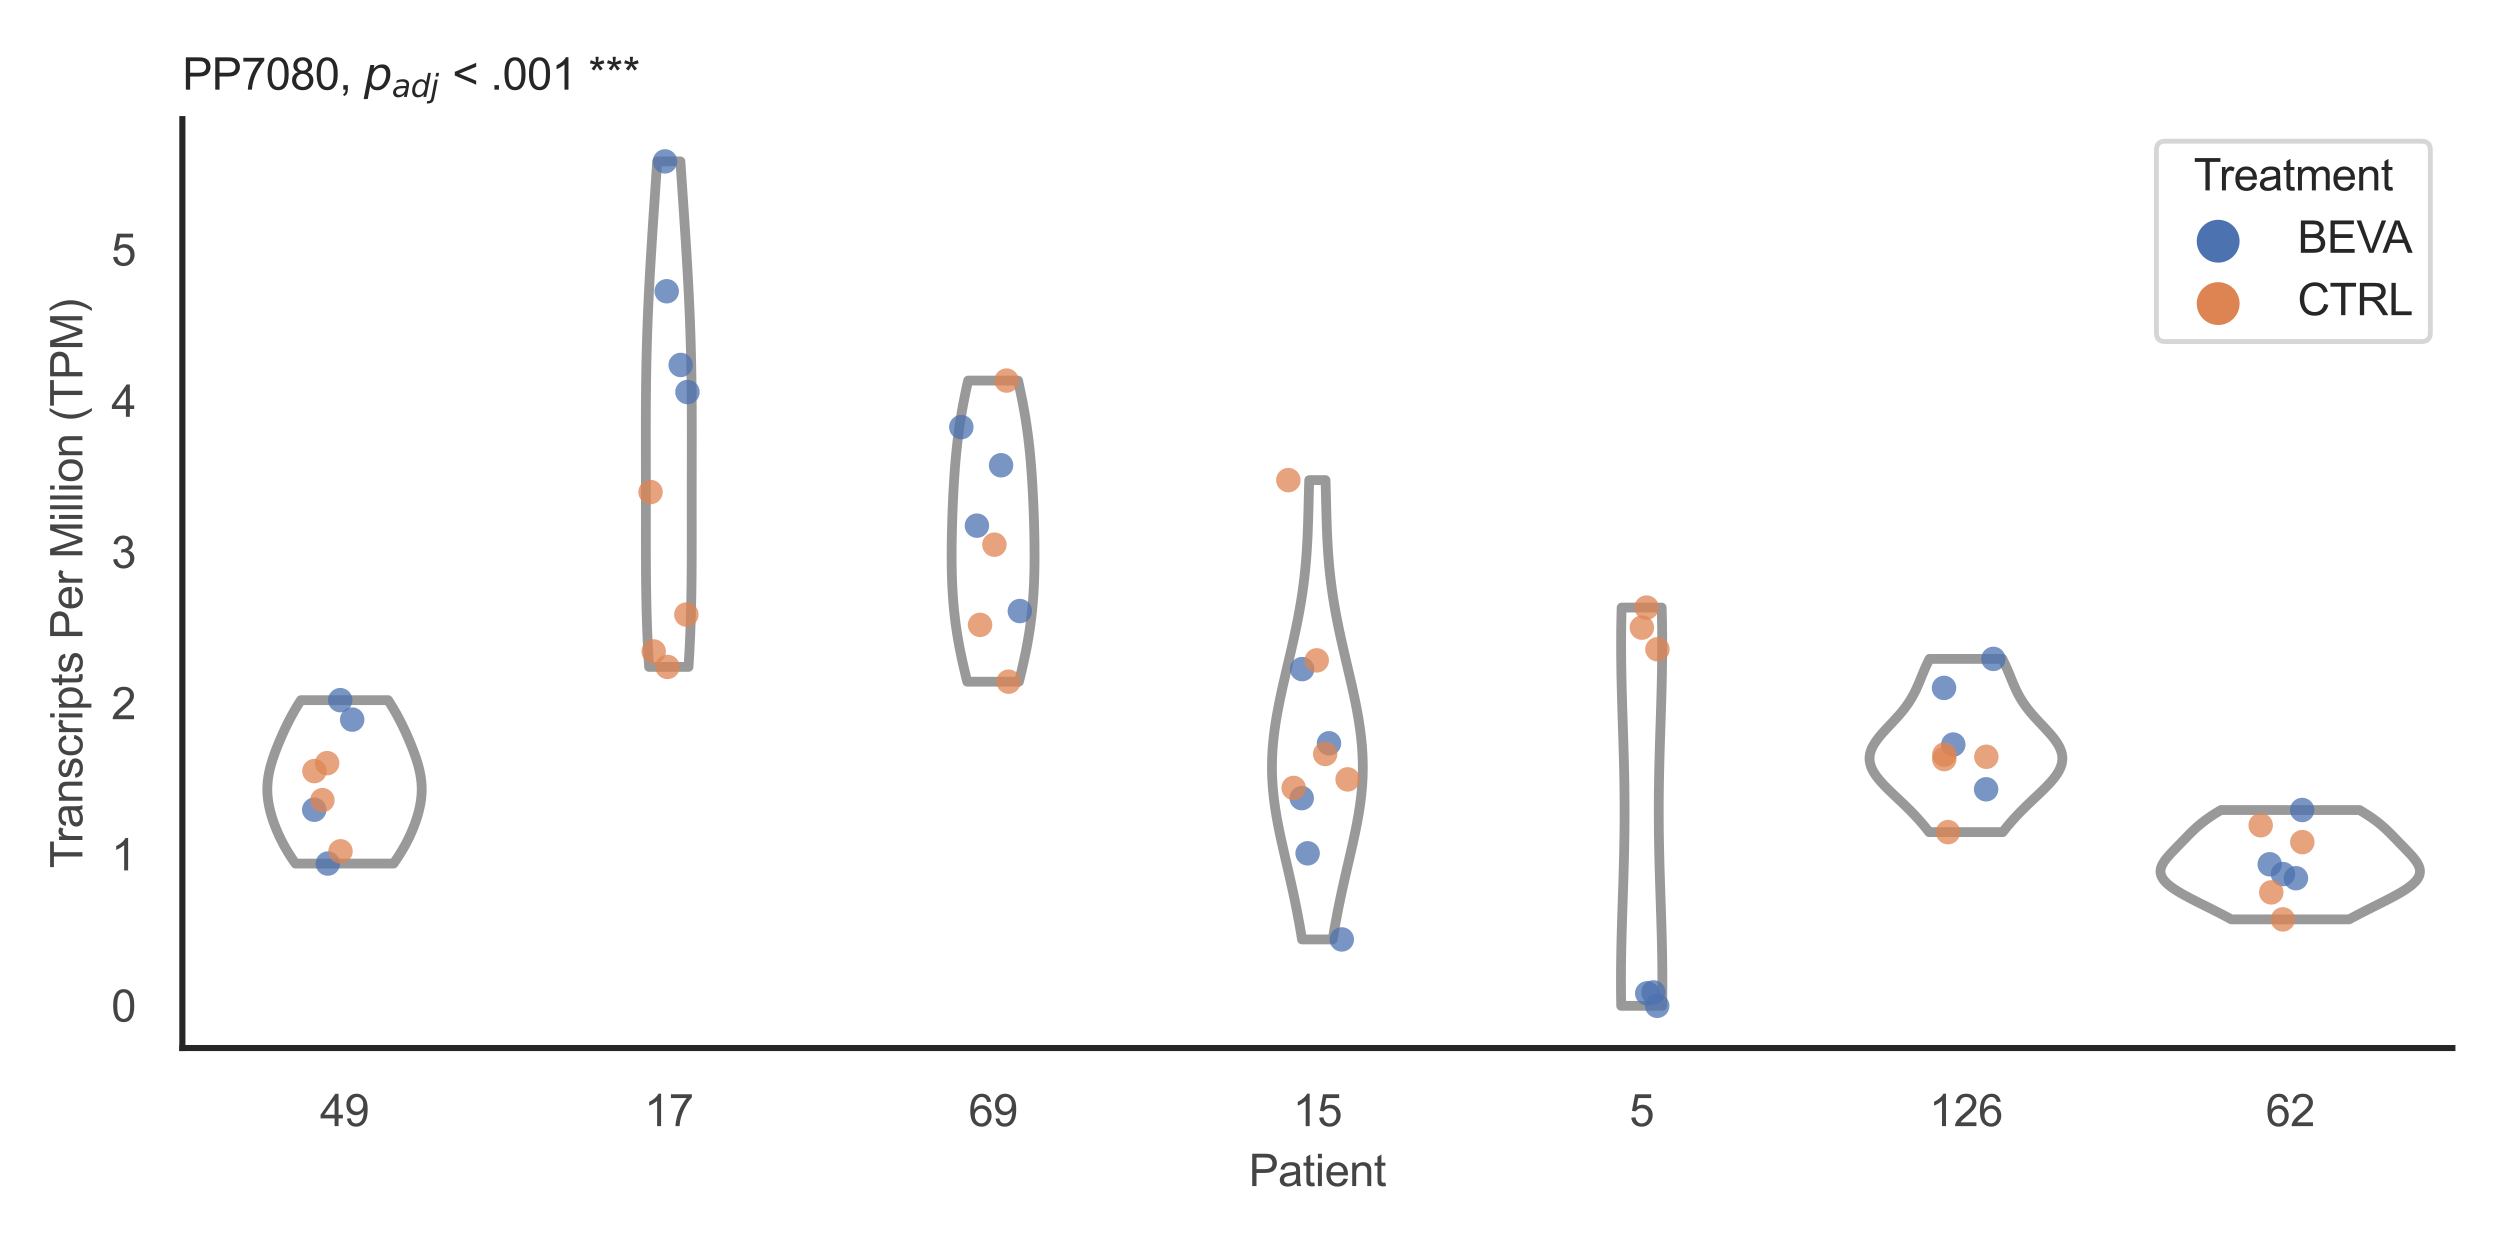 <?xml version="1.0" encoding="utf-8" standalone="no"?>
<!DOCTYPE svg PUBLIC "-//W3C//DTD SVG 1.1//EN"
  "http://www.w3.org/Graphics/SVG/1.1/DTD/svg11.dtd">
<svg xmlns:xlink="http://www.w3.org/1999/xlink" width="510.236pt" height="255.118pt" viewBox="0 0 510.236 255.118" xmlns="http://www.w3.org/2000/svg" version="1.1">
 <defs>
  <style type="text/css">*{stroke-linejoin: round; stroke-linecap: butt}</style>
 </defs>
 <g id="figure_1">
  <g id="patch_1">
   <path d="M 0 255.118 
L 510.236 255.118 
L 510.236 0 
L 0 0 
z
" style="fill: #ffffff"/>
  </g>
  <g id="axes_1">
   <g id="patch_2">
    <path d="M 37.22 213.898 
L 500.516 213.898 
L 500.516 24.32 
L 37.22 24.32 
z
" style="fill: #ffffff"/>
   </g>
   <g id="matplotlib.axis_1">
    <g id="xtick_1">
     <g id="text_1">
      <!-- 49 -->
      <g style="fill: #444444" transform="translate(65.308 229.84)scale(0.09 -0.09)">
       <defs>
        <path id="ArialMT-34" d="M 2069 0 
L 2069 1097 
L 81 1097 
L 81 1613 
L 2172 4581 
L 2631 4581 
L 2631 1613 
L 3250 1613 
L 3250 1097 
L 2631 1097 
L 2631 0 
L 2069 0 
z
M 2069 1613 
L 2069 3678 
L 634 1613 
L 2069 1613 
z
" transform="scale(0.016)"/>
        <path id="ArialMT-39" d="M 350 1059 
L 891 1109 
Q 959 728 1153 556 
Q 1347 384 1650 384 
Q 1909 384 2104 503 
Q 2300 622 2425 820 
Q 2550 1019 2634 1356 
Q 2719 1694 2719 2044 
Q 2719 2081 2716 2156 
Q 2547 1888 2255 1720 
Q 1963 1553 1622 1553 
Q 1053 1553 659 1965 
Q 266 2378 266 3053 
Q 266 3750 677 4175 
Q 1088 4600 1706 4600 
Q 2153 4600 2523 4359 
Q 2894 4119 3086 3673 
Q 3278 3228 3278 2384 
Q 3278 1506 3087 986 
Q 2897 466 2520 194 
Q 2144 -78 1638 -78 
Q 1100 -78 759 220 
Q 419 519 350 1059 
z
M 2653 3081 
Q 2653 3566 2395 3850 
Q 2138 4134 1775 4134 
Q 1400 4134 1122 3828 
Q 844 3522 844 3034 
Q 844 2597 1108 2323 
Q 1372 2050 1759 2050 
Q 2150 2050 2401 2323 
Q 2653 2597 2653 3081 
z
" transform="scale(0.016)"/>
       </defs>
       <use xlink:href="#ArialMT-34"/>
       <use xlink:href="#ArialMT-39" x="55.615"/>
      </g>
     </g>
    </g>
    <g id="xtick_2">
     <g id="text_2">
      <!-- 17 -->
      <g style="fill: #444444" transform="translate(131.493 229.84)scale(0.09 -0.09)">
       <defs>
        <path id="ArialMT-31" d="M 2384 0 
L 1822 0 
L 1822 3584 
Q 1619 3391 1289 3197 
Q 959 3003 697 2906 
L 697 3450 
Q 1169 3672 1522 3987 
Q 1875 4303 2022 4600 
L 2384 4600 
L 2384 0 
z
" transform="scale(0.016)"/>
        <path id="ArialMT-37" d="M 303 3981 
L 303 4522 
L 3269 4522 
L 3269 4084 
Q 2831 3619 2401 2847 
Q 1972 2075 1738 1259 
Q 1569 684 1522 0 
L 944 0 
Q 953 541 1156 1306 
Q 1359 2072 1739 2783 
Q 2119 3494 2547 3981 
L 303 3981 
z
" transform="scale(0.016)"/>
       </defs>
       <use xlink:href="#ArialMT-31"/>
       <use xlink:href="#ArialMT-37" x="55.615"/>
      </g>
     </g>
    </g>
    <g id="xtick_3">
     <g id="text_3">
      <!-- 69 -->
      <g style="fill: #444444" transform="translate(197.678 229.84)scale(0.09 -0.09)">
       <defs>
        <path id="ArialMT-36" d="M 3184 3459 
L 2625 3416 
Q 2550 3747 2413 3897 
Q 2184 4138 1850 4138 
Q 1581 4138 1378 3988 
Q 1113 3794 959 3422 
Q 806 3050 800 2363 
Q 1003 2672 1297 2822 
Q 1591 2972 1913 2972 
Q 2475 2972 2870 2558 
Q 3266 2144 3266 1488 
Q 3266 1056 3080 686 
Q 2894 316 2569 119 
Q 2244 -78 1831 -78 
Q 1128 -78 684 439 
Q 241 956 241 2144 
Q 241 3472 731 4075 
Q 1159 4600 1884 4600 
Q 2425 4600 2770 4297 
Q 3116 3994 3184 3459 
z
M 888 1484 
Q 888 1194 1011 928 
Q 1134 663 1356 523 
Q 1578 384 1822 384 
Q 2178 384 2434 671 
Q 2691 959 2691 1453 
Q 2691 1928 2437 2201 
Q 2184 2475 1800 2475 
Q 1419 2475 1153 2201 
Q 888 1928 888 1484 
z
" transform="scale(0.016)"/>
       </defs>
       <use xlink:href="#ArialMT-36"/>
       <use xlink:href="#ArialMT-39" x="55.615"/>
      </g>
     </g>
    </g>
    <g id="xtick_4">
     <g id="text_4">
      <!-- 15 -->
      <g style="fill: #444444" transform="translate(263.863 229.84)scale(0.09 -0.09)">
       <defs>
        <path id="ArialMT-35" d="M 266 1200 
L 856 1250 
Q 922 819 1161 601 
Q 1400 384 1738 384 
Q 2144 384 2425 690 
Q 2706 997 2706 1503 
Q 2706 1984 2436 2262 
Q 2166 2541 1728 2541 
Q 1456 2541 1237 2417 
Q 1019 2294 894 2097 
L 366 2166 
L 809 4519 
L 3088 4519 
L 3088 3981 
L 1259 3981 
L 1013 2750 
Q 1425 3038 1878 3038 
Q 2478 3038 2890 2622 
Q 3303 2206 3303 1553 
Q 3303 931 2941 478 
Q 2500 -78 1738 -78 
Q 1113 -78 717 272 
Q 322 622 266 1200 
z
" transform="scale(0.016)"/>
       </defs>
       <use xlink:href="#ArialMT-31"/>
       <use xlink:href="#ArialMT-35" x="55.615"/>
      </g>
     </g>
    </g>
    <g id="xtick_5">
     <g id="text_5">
      <!-- 5 -->
      <g style="fill: #444444" transform="translate(332.551 229.84)scale(0.09 -0.09)">
       <use xlink:href="#ArialMT-35"/>
      </g>
     </g>
    </g>
    <g id="xtick_6">
     <g id="text_6">
      <!-- 126 -->
      <g style="fill: #444444" transform="translate(393.731 229.84)scale(0.09 -0.09)">
       <defs>
        <path id="ArialMT-32" d="M 3222 541 
L 3222 0 
L 194 0 
Q 188 203 259 391 
Q 375 700 629 1000 
Q 884 1300 1366 1694 
Q 2113 2306 2375 2664 
Q 2638 3022 2638 3341 
Q 2638 3675 2398 3904 
Q 2159 4134 1775 4134 
Q 1369 4134 1125 3890 
Q 881 3647 878 3216 
L 300 3275 
Q 359 3922 746 4261 
Q 1134 4600 1788 4600 
Q 2447 4600 2831 4234 
Q 3216 3869 3216 3328 
Q 3216 3053 3103 2787 
Q 2991 2522 2730 2228 
Q 2469 1934 1863 1422 
Q 1356 997 1212 845 
Q 1069 694 975 541 
L 3222 541 
z
" transform="scale(0.016)"/>
       </defs>
       <use xlink:href="#ArialMT-31"/>
       <use xlink:href="#ArialMT-32" x="55.615"/>
       <use xlink:href="#ArialMT-36" x="111.23"/>
      </g>
     </g>
    </g>
    <g id="xtick_7">
     <g id="text_7">
      <!-- 62 -->
      <g style="fill: #444444" transform="translate(462.419 229.84)scale(0.09 -0.09)">
       <use xlink:href="#ArialMT-36"/>
       <use xlink:href="#ArialMT-32" x="55.615"/>
      </g>
     </g>
    </g>
    <g id="text_8">
     <!-- Patient -->
     <g style="fill: #444444" transform="translate(254.859 242.071)scale(0.09 -0.09)">
      <defs>
       <path id="ArialMT-50" d="M 494 0 
L 494 4581 
L 2222 4581 
Q 2678 4581 2919 4538 
Q 3256 4481 3484 4323 
Q 3713 4166 3852 3881 
Q 3991 3597 3991 3256 
Q 3991 2672 3619 2267 
Q 3247 1863 2275 1863 
L 1100 1863 
L 1100 0 
L 494 0 
z
M 1100 2403 
L 2284 2403 
Q 2872 2403 3119 2622 
Q 3366 2841 3366 3238 
Q 3366 3525 3220 3729 
Q 3075 3934 2838 4000 
Q 2684 4041 2272 4041 
L 1100 4041 
L 1100 2403 
z
" transform="scale(0.016)"/>
       <path id="ArialMT-61" d="M 2588 409 
Q 2275 144 1986 34 
Q 1697 -75 1366 -75 
Q 819 -75 525 192 
Q 231 459 231 875 
Q 231 1119 342 1320 
Q 453 1522 633 1644 
Q 813 1766 1038 1828 
Q 1203 1872 1538 1913 
Q 2219 1994 2541 2106 
Q 2544 2222 2544 2253 
Q 2544 2597 2384 2738 
Q 2169 2928 1744 2928 
Q 1347 2928 1158 2789 
Q 969 2650 878 2297 
L 328 2372 
Q 403 2725 575 2942 
Q 747 3159 1072 3276 
Q 1397 3394 1825 3394 
Q 2250 3394 2515 3294 
Q 2781 3194 2906 3042 
Q 3031 2891 3081 2659 
Q 3109 2516 3109 2141 
L 3109 1391 
Q 3109 606 3145 398 
Q 3181 191 3288 0 
L 2700 0 
Q 2613 175 2588 409 
z
M 2541 1666 
Q 2234 1541 1622 1453 
Q 1275 1403 1131 1340 
Q 988 1278 909 1158 
Q 831 1038 831 891 
Q 831 666 1001 516 
Q 1172 366 1500 366 
Q 1825 366 2078 508 
Q 2331 650 2450 897 
Q 2541 1088 2541 1459 
L 2541 1666 
z
" transform="scale(0.016)"/>
       <path id="ArialMT-74" d="M 1650 503 
L 1731 6 
Q 1494 -44 1306 -44 
Q 1000 -44 831 53 
Q 663 150 594 308 
Q 525 466 525 972 
L 525 2881 
L 113 2881 
L 113 3319 
L 525 3319 
L 525 4141 
L 1084 4478 
L 1084 3319 
L 1650 3319 
L 1650 2881 
L 1084 2881 
L 1084 941 
Q 1084 700 1114 631 
Q 1144 563 1211 522 
Q 1278 481 1403 481 
Q 1497 481 1650 503 
z
" transform="scale(0.016)"/>
       <path id="ArialMT-69" d="M 425 3934 
L 425 4581 
L 988 4581 
L 988 3934 
L 425 3934 
z
M 425 0 
L 425 3319 
L 988 3319 
L 988 0 
L 425 0 
z
" transform="scale(0.016)"/>
       <path id="ArialMT-65" d="M 2694 1069 
L 3275 997 
Q 3138 488 2766 206 
Q 2394 -75 1816 -75 
Q 1088 -75 661 373 
Q 234 822 234 1631 
Q 234 2469 665 2931 
Q 1097 3394 1784 3394 
Q 2450 3394 2872 2941 
Q 3294 2488 3294 1666 
Q 3294 1616 3291 1516 
L 816 1516 
Q 847 969 1125 678 
Q 1403 388 1819 388 
Q 2128 388 2347 550 
Q 2566 713 2694 1069 
z
M 847 1978 
L 2700 1978 
Q 2663 2397 2488 2606 
Q 2219 2931 1791 2931 
Q 1403 2931 1139 2672 
Q 875 2413 847 1978 
z
" transform="scale(0.016)"/>
       <path id="ArialMT-6e" d="M 422 0 
L 422 3319 
L 928 3319 
L 928 2847 
Q 1294 3394 1984 3394 
Q 2284 3394 2536 3286 
Q 2788 3178 2913 3003 
Q 3038 2828 3088 2588 
Q 3119 2431 3119 2041 
L 3119 0 
L 2556 0 
L 2556 2019 
Q 2556 2363 2490 2533 
Q 2425 2703 2258 2804 
Q 2091 2906 1866 2906 
Q 1506 2906 1245 2678 
Q 984 2450 984 1813 
L 984 0 
L 422 0 
z
" transform="scale(0.016)"/>
      </defs>
      <use xlink:href="#ArialMT-50"/>
      <use xlink:href="#ArialMT-61" x="66.699"/>
      <use xlink:href="#ArialMT-74" x="122.314"/>
      <use xlink:href="#ArialMT-69" x="150.098"/>
      <use xlink:href="#ArialMT-65" x="172.314"/>
      <use xlink:href="#ArialMT-6e" x="227.93"/>
      <use xlink:href="#ArialMT-74" x="283.545"/>
     </g>
    </g>
   </g>
   <g id="matplotlib.axis_2">
    <g id="ytick_1">
     <g id="text_9">
      <!-- 0 -->
      <g style="fill: #444444" transform="translate(22.715 208.502)scale(0.09 -0.09)">
       <defs>
        <path id="ArialMT-30" d="M 266 2259 
Q 266 3072 433 3567 
Q 600 4063 929 4331 
Q 1259 4600 1759 4600 
Q 2128 4600 2406 4451 
Q 2684 4303 2865 4023 
Q 3047 3744 3150 3342 
Q 3253 2941 3253 2259 
Q 3253 1453 3087 958 
Q 2922 463 2592 192 
Q 2263 -78 1759 -78 
Q 1097 -78 719 397 
Q 266 969 266 2259 
z
M 844 2259 
Q 844 1131 1108 757 
Q 1372 384 1759 384 
Q 2147 384 2411 759 
Q 2675 1134 2675 2259 
Q 2675 3391 2411 3762 
Q 2147 4134 1753 4134 
Q 1366 4134 1134 3806 
Q 844 3388 844 2259 
z
" transform="scale(0.016)"/>
       </defs>
       <use xlink:href="#ArialMT-30"/>
      </g>
     </g>
    </g>
    <g id="ytick_2">
     <g id="text_10">
      <!-- 1 -->
      <g style="fill: #444444" transform="translate(22.715 177.641)scale(0.09 -0.09)">
       <use xlink:href="#ArialMT-31"/>
      </g>
     </g>
    </g>
    <g id="ytick_3">
     <g id="text_11">
      <!-- 2 -->
      <g style="fill: #444444" transform="translate(22.715 146.781)scale(0.09 -0.09)">
       <use xlink:href="#ArialMT-32"/>
      </g>
     </g>
    </g>
    <g id="ytick_4">
     <g id="text_12">
      <!-- 3 -->
      <g style="fill: #444444" transform="translate(22.715 115.92)scale(0.09 -0.09)">
       <defs>
        <path id="ArialMT-33" d="M 269 1209 
L 831 1284 
Q 928 806 1161 595 
Q 1394 384 1728 384 
Q 2125 384 2398 659 
Q 2672 934 2672 1341 
Q 2672 1728 2419 1979 
Q 2166 2231 1775 2231 
Q 1616 2231 1378 2169 
L 1441 2663 
Q 1497 2656 1531 2656 
Q 1891 2656 2178 2843 
Q 2466 3031 2466 3422 
Q 2466 3731 2256 3934 
Q 2047 4138 1716 4138 
Q 1388 4138 1169 3931 
Q 950 3725 888 3313 
L 325 3413 
Q 428 3978 793 4289 
Q 1159 4600 1703 4600 
Q 2078 4600 2393 4439 
Q 2709 4278 2876 4000 
Q 3044 3722 3044 3409 
Q 3044 3113 2884 2869 
Q 2725 2625 2413 2481 
Q 2819 2388 3044 2092 
Q 3269 1797 3269 1353 
Q 3269 753 2831 336 
Q 2394 -81 1725 -81 
Q 1122 -81 723 278 
Q 325 638 269 1209 
z
" transform="scale(0.016)"/>
       </defs>
       <use xlink:href="#ArialMT-33"/>
      </g>
     </g>
    </g>
    <g id="ytick_5">
     <g id="text_13">
      <!-- 4 -->
      <g style="fill: #444444" transform="translate(22.715 85.06)scale(0.09 -0.09)">
       <use xlink:href="#ArialMT-34"/>
      </g>
     </g>
    </g>
    <g id="ytick_6">
     <g id="text_14">
      <!-- 5 -->
      <g style="fill: #444444" transform="translate(22.715 54.199)scale(0.09 -0.09)">
       <use xlink:href="#ArialMT-35"/>
      </g>
     </g>
    </g>
    <g id="text_15">
     <!-- Transcripts Per Million (TPM) -->
     <g style="fill: #444444" transform="translate(16.821 177.194)rotate(-90)scale(0.09 -0.09)">
      <defs>
       <path id="ArialMT-54" d="M 1659 0 
L 1659 4041 
L 150 4041 
L 150 4581 
L 3781 4581 
L 3781 4041 
L 2266 4041 
L 2266 0 
L 1659 0 
z
" transform="scale(0.016)"/>
       <path id="ArialMT-72" d="M 416 0 
L 416 3319 
L 922 3319 
L 922 2816 
Q 1116 3169 1280 3281 
Q 1444 3394 1641 3394 
Q 1925 3394 2219 3213 
L 2025 2691 
Q 1819 2813 1613 2813 
Q 1428 2813 1281 2702 
Q 1134 2591 1072 2394 
Q 978 2094 978 1738 
L 978 0 
L 416 0 
z
" transform="scale(0.016)"/>
       <path id="ArialMT-73" d="M 197 991 
L 753 1078 
Q 800 744 1014 566 
Q 1228 388 1613 388 
Q 2000 388 2187 545 
Q 2375 703 2375 916 
Q 2375 1106 2209 1216 
Q 2094 1291 1634 1406 
Q 1016 1563 777 1677 
Q 538 1791 414 1992 
Q 291 2194 291 2438 
Q 291 2659 392 2848 
Q 494 3038 669 3163 
Q 800 3259 1026 3326 
Q 1253 3394 1513 3394 
Q 1903 3394 2198 3281 
Q 2494 3169 2634 2976 
Q 2775 2784 2828 2463 
L 2278 2388 
Q 2241 2644 2061 2787 
Q 1881 2931 1553 2931 
Q 1166 2931 1000 2803 
Q 834 2675 834 2503 
Q 834 2394 903 2306 
Q 972 2216 1119 2156 
Q 1203 2125 1616 2013 
Q 2213 1853 2448 1751 
Q 2684 1650 2818 1456 
Q 2953 1263 2953 975 
Q 2953 694 2789 445 
Q 2625 197 2315 61 
Q 2006 -75 1616 -75 
Q 969 -75 630 194 
Q 291 463 197 991 
z
" transform="scale(0.016)"/>
       <path id="ArialMT-63" d="M 2588 1216 
L 3141 1144 
Q 3050 572 2676 248 
Q 2303 -75 1759 -75 
Q 1078 -75 664 370 
Q 250 816 250 1647 
Q 250 2184 428 2587 
Q 606 2991 970 3192 
Q 1334 3394 1763 3394 
Q 2303 3394 2647 3120 
Q 2991 2847 3088 2344 
L 2541 2259 
Q 2463 2594 2264 2762 
Q 2066 2931 1784 2931 
Q 1359 2931 1093 2626 
Q 828 2322 828 1663 
Q 828 994 1084 691 
Q 1341 388 1753 388 
Q 2084 388 2306 591 
Q 2528 794 2588 1216 
z
" transform="scale(0.016)"/>
       <path id="ArialMT-70" d="M 422 -1272 
L 422 3319 
L 934 3319 
L 934 2888 
Q 1116 3141 1344 3267 
Q 1572 3394 1897 3394 
Q 2322 3394 2647 3175 
Q 2972 2956 3137 2557 
Q 3303 2159 3303 1684 
Q 3303 1175 3120 767 
Q 2938 359 2589 142 
Q 2241 -75 1856 -75 
Q 1575 -75 1351 44 
Q 1128 163 984 344 
L 984 -1272 
L 422 -1272 
z
M 931 1641 
Q 931 1000 1190 694 
Q 1450 388 1819 388 
Q 2194 388 2461 705 
Q 2728 1022 2728 1688 
Q 2728 2322 2467 2637 
Q 2206 2953 1844 2953 
Q 1484 2953 1207 2617 
Q 931 2281 931 1641 
z
" transform="scale(0.016)"/>
       <path id="ArialMT-20" transform="scale(0.016)"/>
       <path id="ArialMT-4d" d="M 475 0 
L 475 4581 
L 1388 4581 
L 2472 1338 
Q 2622 884 2691 659 
Q 2769 909 2934 1394 
L 4031 4581 
L 4847 4581 
L 4847 0 
L 4263 0 
L 4263 3834 
L 2931 0 
L 2384 0 
L 1059 3900 
L 1059 0 
L 475 0 
z
" transform="scale(0.016)"/>
       <path id="ArialMT-6c" d="M 409 0 
L 409 4581 
L 972 4581 
L 972 0 
L 409 0 
z
" transform="scale(0.016)"/>
       <path id="ArialMT-6f" d="M 213 1659 
Q 213 2581 725 3025 
Q 1153 3394 1769 3394 
Q 2453 3394 2887 2945 
Q 3322 2497 3322 1706 
Q 3322 1066 3130 698 
Q 2938 331 2570 128 
Q 2203 -75 1769 -75 
Q 1072 -75 642 372 
Q 213 819 213 1659 
z
M 791 1659 
Q 791 1022 1069 705 
Q 1347 388 1769 388 
Q 2188 388 2466 706 
Q 2744 1025 2744 1678 
Q 2744 2294 2464 2611 
Q 2184 2928 1769 2928 
Q 1347 2928 1069 2612 
Q 791 2297 791 1659 
z
" transform="scale(0.016)"/>
       <path id="ArialMT-28" d="M 1497 -1347 
Q 1031 -759 709 28 
Q 388 816 388 1659 
Q 388 2403 628 3084 
Q 909 3875 1497 4659 
L 1900 4659 
Q 1522 4009 1400 3731 
Q 1209 3300 1100 2831 
Q 966 2247 966 1656 
Q 966 153 1900 -1347 
L 1497 -1347 
z
" transform="scale(0.016)"/>
       <path id="ArialMT-29" d="M 791 -1347 
L 388 -1347 
Q 1322 153 1322 1656 
Q 1322 2244 1188 2822 
Q 1081 3291 891 3722 
Q 769 4003 388 4659 
L 791 4659 
Q 1378 3875 1659 3084 
Q 1900 2403 1900 1659 
Q 1900 816 1576 28 
Q 1253 -759 791 -1347 
z
" transform="scale(0.016)"/>
      </defs>
      <use xlink:href="#ArialMT-54"/>
      <use xlink:href="#ArialMT-72" x="57.334"/>
      <use xlink:href="#ArialMT-61" x="90.635"/>
      <use xlink:href="#ArialMT-6e" x="146.25"/>
      <use xlink:href="#ArialMT-73" x="201.865"/>
      <use xlink:href="#ArialMT-63" x="251.865"/>
      <use xlink:href="#ArialMT-72" x="301.865"/>
      <use xlink:href="#ArialMT-69" x="335.166"/>
      <use xlink:href="#ArialMT-70" x="357.383"/>
      <use xlink:href="#ArialMT-74" x="412.998"/>
      <use xlink:href="#ArialMT-73" x="440.781"/>
      <use xlink:href="#ArialMT-20" x="490.781"/>
      <use xlink:href="#ArialMT-50" x="518.564"/>
      <use xlink:href="#ArialMT-65" x="585.264"/>
      <use xlink:href="#ArialMT-72" x="640.879"/>
      <use xlink:href="#ArialMT-20" x="674.18"/>
      <use xlink:href="#ArialMT-4d" x="701.963"/>
      <use xlink:href="#ArialMT-69" x="785.264"/>
      <use xlink:href="#ArialMT-6c" x="807.48"/>
      <use xlink:href="#ArialMT-6c" x="829.697"/>
      <use xlink:href="#ArialMT-69" x="851.914"/>
      <use xlink:href="#ArialMT-6f" x="874.131"/>
      <use xlink:href="#ArialMT-6e" x="929.746"/>
      <use xlink:href="#ArialMT-20" x="985.361"/>
      <use xlink:href="#ArialMT-28" x="1013.145"/>
      <use xlink:href="#ArialMT-54" x="1046.445"/>
      <use xlink:href="#ArialMT-50" x="1107.529"/>
      <use xlink:href="#ArialMT-4d" x="1174.229"/>
      <use xlink:href="#ArialMT-29" x="1257.529"/>
     </g>
    </g>
   </g>
   <g id="PolyCollection_1">
    <defs>
     <path id="m97fe07ad94" d="M 80.321 -78.87 
L 60.304 -78.87 
L 60.069 -79.207 
L 59.838 -79.544 
L 59.611 -79.881 
L 59.389 -80.218 
L 59.172 -80.554 
L 58.959 -80.891 
L 58.752 -81.228 
L 58.55 -81.565 
L 58.352 -81.902 
L 58.16 -82.239 
L 57.972 -82.575 
L 57.79 -82.912 
L 57.613 -83.249 
L 57.44 -83.586 
L 57.272 -83.923 
L 57.109 -84.26 
L 56.951 -84.596 
L 56.797 -84.933 
L 56.648 -85.27 
L 56.503 -85.607 
L 56.363 -85.944 
L 56.228 -86.281 
L 56.097 -86.617 
L 55.971 -86.954 
L 55.849 -87.291 
L 55.732 -87.628 
L 55.619 -87.965 
L 55.512 -88.302 
L 55.409 -88.638 
L 55.312 -88.975 
L 55.219 -89.312 
L 55.132 -89.649 
L 55.051 -89.986 
L 54.975 -90.323 
L 54.905 -90.66 
L 54.841 -90.996 
L 54.783 -91.333 
L 54.731 -91.67 
L 54.686 -92.007 
L 54.647 -92.344 
L 54.616 -92.681 
L 54.591 -93.017 
L 54.573 -93.354 
L 54.562 -93.691 
L 54.558 -94.028 
L 54.562 -94.365 
L 54.572 -94.702 
L 54.59 -95.038 
L 54.615 -95.375 
L 54.647 -95.712 
L 54.686 -96.049 
L 54.731 -96.386 
L 54.784 -96.723 
L 54.842 -97.059 
L 54.908 -97.396 
L 54.979 -97.733 
L 55.056 -98.07 
L 55.139 -98.407 
L 55.227 -98.744 
L 55.32 -99.081 
L 55.418 -99.417 
L 55.521 -99.754 
L 55.628 -100.091 
L 55.739 -100.428 
L 55.854 -100.765 
L 55.972 -101.102 
L 56.094 -101.438 
L 56.218 -101.775 
L 56.346 -102.112 
L 56.477 -102.449 
L 56.61 -102.786 
L 56.745 -103.123 
L 56.883 -103.459 
L 57.023 -103.796 
L 57.166 -104.133 
L 57.31 -104.47 
L 57.457 -104.807 
L 57.606 -105.144 
L 57.757 -105.48 
L 57.911 -105.817 
L 58.067 -106.154 
L 58.226 -106.491 
L 58.387 -106.828 
L 58.551 -107.165 
L 58.719 -107.501 
L 58.889 -107.838 
L 59.062 -108.175 
L 59.238 -108.512 
L 59.418 -108.849 
L 59.601 -109.186 
L 59.788 -109.523 
L 59.979 -109.859 
L 60.173 -110.196 
L 60.371 -110.533 
L 60.572 -110.87 
L 60.778 -111.207 
L 60.986 -111.544 
L 61.199 -111.88 
L 61.414 -112.217 
L 79.211 -112.217 
L 79.211 -112.217 
L 79.426 -111.88 
L 79.639 -111.544 
L 79.848 -111.207 
L 80.053 -110.87 
L 80.254 -110.533 
L 80.452 -110.196 
L 80.646 -109.859 
L 80.837 -109.523 
L 81.024 -109.186 
L 81.207 -108.849 
L 81.387 -108.512 
L 81.563 -108.175 
L 81.737 -107.838 
L 81.907 -107.501 
L 82.074 -107.165 
L 82.238 -106.828 
L 82.399 -106.491 
L 82.558 -106.154 
L 82.714 -105.817 
L 82.868 -105.48 
L 83.019 -105.144 
L 83.168 -104.807 
L 83.315 -104.47 
L 83.46 -104.133 
L 83.602 -103.796 
L 83.742 -103.459 
L 83.88 -103.123 
L 84.016 -102.786 
L 84.149 -102.449 
L 84.279 -102.112 
L 84.407 -101.775 
L 84.532 -101.438 
L 84.653 -101.102 
L 84.772 -100.765 
L 84.886 -100.428 
L 84.998 -100.091 
L 85.104 -99.754 
L 85.207 -99.417 
L 85.305 -99.081 
L 85.398 -98.744 
L 85.487 -98.407 
L 85.569 -98.07 
L 85.646 -97.733 
L 85.718 -97.396 
L 85.783 -97.059 
L 85.842 -96.723 
L 85.894 -96.386 
L 85.939 -96.049 
L 85.978 -95.712 
L 86.01 -95.375 
L 86.035 -95.038 
L 86.053 -94.702 
L 86.063 -94.365 
L 86.067 -94.028 
L 86.063 -93.691 
L 86.052 -93.354 
L 86.034 -93.017 
L 86.009 -92.681 
L 85.978 -92.344 
L 85.939 -92.007 
L 85.894 -91.67 
L 85.842 -91.333 
L 85.785 -90.996 
L 85.72 -90.66 
L 85.65 -90.323 
L 85.574 -89.986 
L 85.493 -89.649 
L 85.406 -89.312 
L 85.314 -88.975 
L 85.216 -88.638 
L 85.113 -88.302 
L 85.006 -87.965 
L 84.893 -87.628 
L 84.776 -87.291 
L 84.655 -86.954 
L 84.528 -86.617 
L 84.397 -86.281 
L 84.262 -85.944 
L 84.122 -85.607 
L 83.977 -85.27 
L 83.828 -84.933 
L 83.675 -84.596 
L 83.516 -84.26 
L 83.353 -83.923 
L 83.185 -83.586 
L 83.013 -83.249 
L 82.835 -82.912 
L 82.653 -82.575 
L 82.465 -82.239 
L 82.273 -81.902 
L 82.076 -81.565 
L 81.873 -81.228 
L 81.666 -80.891 
L 81.453 -80.554 
L 81.236 -80.218 
L 81.014 -79.881 
L 80.788 -79.544 
L 80.557 -79.207 
L 80.321 -78.87 
z
" style="stroke: #999999; stroke-width: 2"/>
    </defs>
    <g clip-path="url(#p85c355f7db)">
     <use xlink:href="#m97fe07ad94" x="0" y="255.118" style="fill: #ffffff; stroke: #999999; stroke-width: 2"/>
    </g>
   </g>
   <g id="PolyCollection_2">
    <defs>
     <path id="mfa319563c2" d="M 140.52 -119.006 
L 132.475 -119.006 
L 132.41 -120.048 
L 132.348 -121.09 
L 132.29 -122.133 
L 132.236 -123.175 
L 132.186 -124.217 
L 132.14 -125.259 
L 132.097 -126.301 
L 132.058 -127.343 
L 132.023 -128.386 
L 131.991 -129.428 
L 131.962 -130.47 
L 131.937 -131.512 
L 131.915 -132.554 
L 131.896 -133.596 
L 131.879 -134.639 
L 131.865 -135.681 
L 131.853 -136.723 
L 131.844 -137.765 
L 131.836 -138.807 
L 131.83 -139.85 
L 131.826 -140.892 
L 131.822 -141.934 
L 131.82 -142.976 
L 131.819 -144.018 
L 131.818 -145.06 
L 131.818 -146.103 
L 131.818 -147.145 
L 131.819 -148.187 
L 131.82 -149.229 
L 131.82 -150.271 
L 131.821 -151.313 
L 131.821 -152.356 
L 131.821 -153.398 
L 131.821 -154.44 
L 131.82 -155.482 
L 131.82 -156.524 
L 131.819 -157.566 
L 131.817 -158.609 
L 131.816 -159.651 
L 131.814 -160.693 
L 131.813 -161.735 
L 131.811 -162.777 
L 131.81 -163.819 
L 131.809 -164.862 
L 131.808 -165.904 
L 131.808 -166.946 
L 131.808 -167.988 
L 131.81 -169.03 
L 131.812 -170.072 
L 131.816 -171.115 
L 131.82 -172.157 
L 131.827 -173.199 
L 131.834 -174.241 
L 131.844 -175.283 
L 131.855 -176.325 
L 131.868 -177.368 
L 131.882 -178.41 
L 131.899 -179.452 
L 131.919 -180.494 
L 131.94 -181.536 
L 131.963 -182.578 
L 131.989 -183.621 
L 132.018 -184.663 
L 132.048 -185.705 
L 132.081 -186.747 
L 132.116 -187.789 
L 132.154 -188.831 
L 132.194 -189.874 
L 132.236 -190.916 
L 132.28 -191.958 
L 132.326 -193 
L 132.375 -194.042 
L 132.425 -195.085 
L 132.478 -196.127 
L 132.532 -197.169 
L 132.588 -198.211 
L 132.645 -199.253 
L 132.704 -200.295 
L 132.765 -201.338 
L 132.827 -202.38 
L 132.89 -203.422 
L 132.954 -204.464 
L 133.019 -205.506 
L 133.085 -206.548 
L 133.152 -207.591 
L 133.219 -208.633 
L 133.288 -209.675 
L 133.357 -210.717 
L 133.426 -211.759 
L 133.496 -212.801 
L 133.566 -213.844 
L 133.636 -214.886 
L 133.706 -215.928 
L 133.777 -216.97 
L 133.847 -218.012 
L 133.918 -219.054 
L 133.988 -220.097 
L 134.058 -221.139 
L 134.128 -222.181 
L 138.867 -222.181 
L 138.867 -222.181 
L 138.937 -221.139 
L 139.008 -220.097 
L 139.078 -219.054 
L 139.148 -218.012 
L 139.219 -216.97 
L 139.289 -215.928 
L 139.36 -214.886 
L 139.43 -213.844 
L 139.5 -212.801 
L 139.57 -211.759 
L 139.639 -210.717 
L 139.708 -209.675 
L 139.776 -208.633 
L 139.844 -207.591 
L 139.911 -206.548 
L 139.977 -205.506 
L 140.042 -204.464 
L 140.106 -203.422 
L 140.169 -202.38 
L 140.231 -201.338 
L 140.291 -200.295 
L 140.35 -199.253 
L 140.408 -198.211 
L 140.464 -197.169 
L 140.518 -196.127 
L 140.57 -195.085 
L 140.621 -194.042 
L 140.669 -193 
L 140.716 -191.958 
L 140.76 -190.916 
L 140.802 -189.874 
L 140.842 -188.831 
L 140.879 -187.789 
L 140.915 -186.747 
L 140.947 -185.705 
L 140.978 -184.663 
L 141.006 -183.621 
L 141.032 -182.578 
L 141.056 -181.536 
L 141.077 -180.494 
L 141.096 -179.452 
L 141.113 -178.41 
L 141.128 -177.368 
L 141.141 -176.325 
L 141.152 -175.283 
L 141.161 -174.241 
L 141.169 -173.199 
L 141.175 -172.157 
L 141.18 -171.115 
L 141.183 -170.072 
L 141.186 -169.03 
L 141.187 -167.988 
L 141.188 -166.946 
L 141.188 -165.904 
L 141.187 -164.862 
L 141.186 -163.819 
L 141.184 -162.777 
L 141.183 -161.735 
L 141.181 -160.693 
L 141.18 -159.651 
L 141.178 -158.609 
L 141.177 -157.566 
L 141.176 -156.524 
L 141.175 -155.482 
L 141.175 -154.44 
L 141.174 -153.398 
L 141.175 -152.356 
L 141.175 -151.313 
L 141.175 -150.271 
L 141.176 -149.229 
L 141.177 -148.187 
L 141.177 -147.145 
L 141.177 -146.103 
L 141.177 -145.06 
L 141.177 -144.018 
L 141.175 -142.976 
L 141.173 -141.934 
L 141.17 -140.892 
L 141.165 -139.85 
L 141.159 -138.807 
L 141.152 -137.765 
L 141.142 -136.723 
L 141.13 -135.681 
L 141.116 -134.639 
L 141.1 -133.596 
L 141.081 -132.554 
L 141.058 -131.512 
L 141.033 -130.47 
L 141.005 -129.428 
L 140.973 -128.386 
L 140.937 -127.343 
L 140.898 -126.301 
L 140.856 -125.259 
L 140.809 -124.217 
L 140.759 -123.175 
L 140.705 -122.133 
L 140.647 -121.09 
L 140.586 -120.048 
L 140.52 -119.006 
z
" style="stroke: #999999; stroke-width: 2"/>
    </defs>
    <g clip-path="url(#p85c355f7db)">
     <use xlink:href="#mfa319563c2" x="0" y="255.118" style="fill: #ffffff; stroke: #999999; stroke-width: 2"/>
    </g>
   </g>
   <g id="PolyCollection_3">
    <defs>
     <path id="mffe78106ba" d="M 207.962 -115.991 
L 197.404 -115.991 
L 197.25 -116.612 
L 197.099 -117.232 
L 196.949 -117.853 
L 196.802 -118.474 
L 196.658 -119.095 
L 196.517 -119.715 
L 196.379 -120.336 
L 196.245 -120.957 
L 196.114 -121.578 
L 195.987 -122.198 
L 195.865 -122.819 
L 195.746 -123.44 
L 195.632 -124.061 
L 195.523 -124.681 
L 195.418 -125.302 
L 195.317 -125.923 
L 195.222 -126.544 
L 195.131 -127.164 
L 195.045 -127.785 
L 194.964 -128.406 
L 194.888 -129.027 
L 194.816 -129.648 
L 194.749 -130.268 
L 194.687 -130.889 
L 194.629 -131.51 
L 194.575 -132.131 
L 194.526 -132.751 
L 194.481 -133.372 
L 194.441 -133.993 
L 194.404 -134.614 
L 194.371 -135.234 
L 194.342 -135.855 
L 194.316 -136.476 
L 194.294 -137.097 
L 194.275 -137.717 
L 194.259 -138.338 
L 194.246 -138.959 
L 194.236 -139.58 
L 194.229 -140.2 
L 194.224 -140.821 
L 194.222 -141.442 
L 194.222 -142.063 
L 194.224 -142.683 
L 194.228 -143.304 
L 194.234 -143.925 
L 194.242 -144.546 
L 194.252 -145.166 
L 194.263 -145.787 
L 194.276 -146.408 
L 194.291 -147.029 
L 194.307 -147.649 
L 194.324 -148.27 
L 194.343 -148.891 
L 194.363 -149.512 
L 194.385 -150.132 
L 194.407 -150.753 
L 194.431 -151.374 
L 194.457 -151.995 
L 194.484 -152.615 
L 194.512 -153.236 
L 194.542 -153.857 
L 194.573 -154.478 
L 194.606 -155.098 
L 194.64 -155.719 
L 194.676 -156.34 
L 194.714 -156.961 
L 194.753 -157.581 
L 194.795 -158.202 
L 194.839 -158.823 
L 194.885 -159.444 
L 194.933 -160.065 
L 194.984 -160.685 
L 195.038 -161.306 
L 195.094 -161.927 
L 195.153 -162.548 
L 195.215 -163.168 
L 195.28 -163.789 
L 195.348 -164.41 
L 195.419 -165.031 
L 195.494 -165.651 
L 195.573 -166.272 
L 195.654 -166.893 
L 195.74 -167.514 
L 195.829 -168.134 
L 195.922 -168.755 
L 196.019 -169.376 
L 196.119 -169.997 
L 196.223 -170.617 
L 196.331 -171.238 
L 196.442 -171.859 
L 196.557 -172.48 
L 196.675 -173.1 
L 196.797 -173.721 
L 196.921 -174.342 
L 197.049 -174.963 
L 197.18 -175.583 
L 197.313 -176.204 
L 197.449 -176.825 
L 197.587 -177.446 
L 207.779 -177.446 
L 207.779 -177.446 
L 207.917 -176.825 
L 208.053 -176.204 
L 208.186 -175.583 
L 208.317 -174.963 
L 208.445 -174.342 
L 208.569 -173.721 
L 208.691 -173.1 
L 208.809 -172.48 
L 208.924 -171.859 
L 209.035 -171.238 
L 209.143 -170.617 
L 209.247 -169.997 
L 209.347 -169.376 
L 209.444 -168.755 
L 209.537 -168.134 
L 209.626 -167.514 
L 209.711 -166.893 
L 209.793 -166.272 
L 209.872 -165.651 
L 209.947 -165.031 
L 210.018 -164.41 
L 210.086 -163.789 
L 210.151 -163.168 
L 210.213 -162.548 
L 210.272 -161.927 
L 210.328 -161.306 
L 210.382 -160.685 
L 210.433 -160.065 
L 210.481 -159.444 
L 210.527 -158.823 
L 210.571 -158.202 
L 210.612 -157.581 
L 210.652 -156.961 
L 210.69 -156.34 
L 210.726 -155.719 
L 210.76 -155.098 
L 210.793 -154.478 
L 210.824 -153.857 
L 210.854 -153.236 
L 210.882 -152.615 
L 210.909 -151.995 
L 210.934 -151.374 
L 210.959 -150.753 
L 210.981 -150.132 
L 211.003 -149.512 
L 211.023 -148.891 
L 211.042 -148.27 
L 211.059 -147.649 
L 211.075 -147.029 
L 211.09 -146.408 
L 211.103 -145.787 
L 211.114 -145.166 
L 211.124 -144.546 
L 211.132 -143.925 
L 211.138 -143.304 
L 211.142 -142.683 
L 211.144 -142.063 
L 211.144 -141.442 
L 211.142 -140.821 
L 211.137 -140.2 
L 211.13 -139.58 
L 211.12 -138.959 
L 211.107 -138.338 
L 211.091 -137.717 
L 211.072 -137.097 
L 211.05 -136.476 
L 211.024 -135.855 
L 210.995 -135.234 
L 210.962 -134.614 
L 210.925 -133.993 
L 210.884 -133.372 
L 210.84 -132.751 
L 210.791 -132.131 
L 210.737 -131.51 
L 210.679 -130.889 
L 210.617 -130.268 
L 210.55 -129.648 
L 210.478 -129.027 
L 210.402 -128.406 
L 210.321 -127.785 
L 210.235 -127.164 
L 210.144 -126.544 
L 210.048 -125.923 
L 209.948 -125.302 
L 209.843 -124.681 
L 209.734 -124.061 
L 209.62 -123.44 
L 209.501 -122.819 
L 209.379 -122.198 
L 209.252 -121.578 
L 209.121 -120.957 
L 208.987 -120.336 
L 208.849 -119.715 
L 208.708 -119.095 
L 208.564 -118.474 
L 208.417 -117.853 
L 208.267 -117.232 
L 208.115 -116.612 
L 207.962 -115.991 
z
" style="stroke: #999999; stroke-width: 2"/>
    </defs>
    <g clip-path="url(#p85c355f7db)">
     <use xlink:href="#mffe78106ba" x="0" y="255.118" style="fill: #ffffff; stroke: #999999; stroke-width: 2"/>
    </g>
   </g>
   <g id="PolyCollection_4">
    <defs>
     <path id="m64c2c523b1" d="M 271.997 -63.386 
L 265.739 -63.386 
L 265.583 -64.333 
L 265.421 -65.28 
L 265.254 -66.227 
L 265.082 -67.174 
L 264.905 -68.121 
L 264.723 -69.068 
L 264.536 -70.015 
L 264.344 -70.961 
L 264.147 -71.908 
L 263.945 -72.855 
L 263.739 -73.802 
L 263.529 -74.749 
L 263.316 -75.696 
L 263.1 -76.643 
L 262.882 -77.589 
L 262.663 -78.536 
L 262.443 -79.483 
L 262.224 -80.43 
L 262.006 -81.377 
L 261.791 -82.324 
L 261.579 -83.271 
L 261.372 -84.218 
L 261.171 -85.164 
L 260.978 -86.111 
L 260.792 -87.058 
L 260.617 -88.005 
L 260.452 -88.952 
L 260.299 -89.899 
L 260.159 -90.846 
L 260.033 -91.792 
L 259.922 -92.739 
L 259.826 -93.686 
L 259.746 -94.633 
L 259.683 -95.58 
L 259.638 -96.527 
L 259.609 -97.474 
L 259.598 -98.421 
L 259.605 -99.367 
L 259.629 -100.314 
L 259.67 -101.261 
L 259.728 -102.208 
L 259.802 -103.155 
L 259.892 -104.102 
L 259.997 -105.049 
L 260.117 -105.995 
L 260.25 -106.942 
L 260.395 -107.889 
L 260.553 -108.836 
L 260.721 -109.783 
L 260.899 -110.73 
L 261.086 -111.677 
L 261.281 -112.624 
L 261.483 -113.57 
L 261.69 -114.517 
L 261.902 -115.464 
L 262.119 -116.411 
L 262.338 -117.358 
L 262.559 -118.305 
L 262.781 -119.252 
L 263.003 -120.198 
L 263.225 -121.145 
L 263.445 -122.092 
L 263.662 -123.039 
L 263.877 -123.986 
L 264.087 -124.933 
L 264.293 -125.88 
L 264.494 -126.827 
L 264.689 -127.773 
L 264.877 -128.72 
L 265.058 -129.667 
L 265.232 -130.614 
L 265.398 -131.561 
L 265.556 -132.508 
L 265.705 -133.455 
L 265.845 -134.401 
L 265.977 -135.348 
L 266.099 -136.295 
L 266.212 -137.242 
L 266.317 -138.189 
L 266.413 -139.136 
L 266.5 -140.083 
L 266.579 -141.03 
L 266.65 -141.976 
L 266.714 -142.923 
L 266.771 -143.87 
L 266.822 -144.817 
L 266.867 -145.764 
L 266.907 -146.711 
L 266.943 -147.658 
L 266.975 -148.604 
L 267.004 -149.551 
L 267.031 -150.498 
L 267.056 -151.445 
L 267.08 -152.392 
L 267.103 -153.339 
L 267.127 -154.286 
L 267.151 -155.233 
L 267.177 -156.179 
L 267.204 -157.126 
L 270.532 -157.126 
L 270.532 -157.126 
L 270.559 -156.179 
L 270.585 -155.233 
L 270.609 -154.286 
L 270.633 -153.339 
L 270.656 -152.392 
L 270.68 -151.445 
L 270.705 -150.498 
L 270.732 -149.551 
L 270.761 -148.604 
L 270.793 -147.658 
L 270.829 -146.711 
L 270.869 -145.764 
L 270.914 -144.817 
L 270.965 -143.87 
L 271.022 -142.923 
L 271.086 -141.976 
L 271.157 -141.03 
L 271.236 -140.083 
L 271.324 -139.136 
L 271.419 -138.189 
L 271.524 -137.242 
L 271.637 -136.295 
L 271.76 -135.348 
L 271.891 -134.401 
L 272.031 -133.455 
L 272.18 -132.508 
L 272.338 -131.561 
L 272.504 -130.614 
L 272.678 -129.667 
L 272.859 -128.72 
L 273.047 -127.773 
L 273.242 -126.827 
L 273.443 -125.88 
L 273.649 -124.933 
L 273.86 -123.986 
L 274.074 -123.039 
L 274.292 -122.092 
L 274.512 -121.145 
L 274.733 -120.198 
L 274.955 -119.252 
L 275.177 -118.305 
L 275.399 -117.358 
L 275.618 -116.411 
L 275.834 -115.464 
L 276.046 -114.517 
L 276.254 -113.57 
L 276.455 -112.624 
L 276.65 -111.677 
L 276.837 -110.73 
L 277.015 -109.783 
L 277.183 -108.836 
L 277.341 -107.889 
L 277.486 -106.942 
L 277.619 -105.995 
L 277.739 -105.049 
L 277.844 -104.102 
L 277.934 -103.155 
L 278.008 -102.208 
L 278.066 -101.261 
L 278.107 -100.314 
L 278.131 -99.367 
L 278.138 -98.421 
L 278.127 -97.474 
L 278.099 -96.527 
L 278.053 -95.58 
L 277.99 -94.633 
L 277.91 -93.686 
L 277.814 -92.739 
L 277.703 -91.792 
L 277.577 -90.846 
L 277.437 -89.899 
L 277.284 -88.952 
L 277.119 -88.005 
L 276.944 -87.058 
L 276.759 -86.111 
L 276.565 -85.164 
L 276.364 -84.218 
L 276.157 -83.271 
L 275.946 -82.324 
L 275.73 -81.377 
L 275.512 -80.43 
L 275.293 -79.483 
L 275.073 -78.536 
L 274.854 -77.589 
L 274.636 -76.643 
L 274.42 -75.696 
L 274.207 -74.749 
L 273.997 -73.802 
L 273.791 -72.855 
L 273.59 -71.908 
L 273.393 -70.961 
L 273.2 -70.015 
L 273.013 -69.068 
L 272.831 -68.121 
L 272.654 -67.174 
L 272.482 -66.227 
L 272.315 -65.28 
L 272.154 -64.333 
L 271.997 -63.386 
z
" style="stroke: #999999; stroke-width: 2"/>
    </defs>
    <g clip-path="url(#p85c355f7db)">
     <use xlink:href="#m64c2c523b1" x="0" y="255.118" style="fill: #ffffff; stroke: #999999; stroke-width: 2"/>
    </g>
   </g>
   <g id="PolyCollection_5">
    <defs>
     <path id="md2ab18ad5b" d="M 339.228 -49.837 
L 330.879 -49.837 
L 330.864 -50.658 
L 330.852 -51.479 
L 330.843 -52.3 
L 330.836 -53.121 
L 330.832 -53.942 
L 330.83 -54.763 
L 330.83 -55.584 
L 330.833 -56.405 
L 330.839 -57.226 
L 330.846 -58.047 
L 330.856 -58.868 
L 330.868 -59.689 
L 330.882 -60.51 
L 330.897 -61.331 
L 330.914 -62.152 
L 330.933 -62.973 
L 330.953 -63.794 
L 330.975 -64.615 
L 330.998 -65.436 
L 331.022 -66.257 
L 331.046 -67.078 
L 331.072 -67.899 
L 331.098 -68.72 
L 331.125 -69.541 
L 331.152 -70.362 
L 331.179 -71.183 
L 331.206 -72.004 
L 331.233 -72.825 
L 331.26 -73.646 
L 331.286 -74.467 
L 331.312 -75.288 
L 331.338 -76.109 
L 331.362 -76.93 
L 331.386 -77.751 
L 331.408 -78.572 
L 331.43 -79.393 
L 331.45 -80.214 
L 331.469 -81.035 
L 331.486 -81.856 
L 331.502 -82.677 
L 331.516 -83.498 
L 331.529 -84.319 
L 331.539 -85.14 
L 331.548 -85.961 
L 331.556 -86.782 
L 331.561 -87.603 
L 331.564 -88.424 
L 331.566 -89.245 
L 331.565 -90.066 
L 331.563 -90.887 
L 331.559 -91.708 
L 331.553 -92.529 
L 331.545 -93.35 
L 331.535 -94.171 
L 331.524 -94.992 
L 331.511 -95.813 
L 331.496 -96.634 
L 331.48 -97.455 
L 331.462 -98.276 
L 331.443 -99.097 
L 331.422 -99.918 
L 331.401 -100.739 
L 331.378 -101.56 
L 331.355 -102.381 
L 331.331 -103.202 
L 331.306 -104.023 
L 331.28 -104.844 
L 331.254 -105.665 
L 331.228 -106.486 
L 331.202 -107.307 
L 331.175 -108.128 
L 331.149 -108.949 
L 331.123 -109.77 
L 331.098 -110.591 
L 331.073 -111.412 
L 331.049 -112.233 
L 331.025 -113.054 
L 331.003 -113.875 
L 330.982 -114.696 
L 330.962 -115.517 
L 330.944 -116.338 
L 330.927 -117.159 
L 330.912 -117.98 
L 330.898 -118.801 
L 330.887 -119.622 
L 330.877 -120.443 
L 330.87 -121.264 
L 330.865 -122.085 
L 330.861 -122.906 
L 330.861 -123.727 
L 330.862 -124.548 
L 330.866 -125.369 
L 330.873 -126.19 
L 330.882 -127.011 
L 330.894 -127.832 
L 330.908 -128.653 
L 330.925 -129.474 
L 330.945 -130.295 
L 330.967 -131.116 
L 339.14 -131.116 
L 339.14 -131.116 
L 339.162 -130.295 
L 339.181 -129.474 
L 339.198 -128.653 
L 339.213 -127.832 
L 339.224 -127.011 
L 339.234 -126.19 
L 339.24 -125.369 
L 339.244 -124.548 
L 339.246 -123.727 
L 339.245 -122.906 
L 339.242 -122.085 
L 339.237 -121.264 
L 339.229 -120.443 
L 339.22 -119.622 
L 339.208 -118.801 
L 339.195 -117.98 
L 339.179 -117.159 
L 339.163 -116.338 
L 339.144 -115.517 
L 339.124 -114.696 
L 339.103 -113.875 
L 339.081 -113.054 
L 339.058 -112.233 
L 339.034 -111.412 
L 339.009 -110.591 
L 338.983 -109.77 
L 338.958 -108.949 
L 338.931 -108.128 
L 338.905 -107.307 
L 338.879 -106.486 
L 338.852 -105.665 
L 338.827 -104.844 
L 338.801 -104.023 
L 338.776 -103.202 
L 338.752 -102.381 
L 338.728 -101.56 
L 338.706 -100.739 
L 338.684 -99.918 
L 338.664 -99.097 
L 338.645 -98.276 
L 338.627 -97.455 
L 338.611 -96.634 
L 338.596 -95.813 
L 338.583 -94.992 
L 338.571 -94.171 
L 338.562 -93.35 
L 338.554 -92.529 
L 338.548 -91.708 
L 338.543 -90.887 
L 338.541 -90.066 
L 338.541 -89.245 
L 338.542 -88.424 
L 338.546 -87.603 
L 338.551 -86.782 
L 338.558 -85.961 
L 338.567 -85.14 
L 338.578 -84.319 
L 338.591 -83.498 
L 338.605 -82.677 
L 338.621 -81.856 
L 338.638 -81.035 
L 338.657 -80.214 
L 338.677 -79.393 
L 338.698 -78.572 
L 338.721 -77.751 
L 338.744 -76.93 
L 338.769 -76.109 
L 338.794 -75.288 
L 338.82 -74.467 
L 338.847 -73.646 
L 338.873 -72.825 
L 338.901 -72.004 
L 338.928 -71.183 
L 338.955 -70.362 
L 338.982 -69.541 
L 339.009 -68.72 
L 339.035 -67.899 
L 339.06 -67.078 
L 339.085 -66.257 
L 339.109 -65.436 
L 339.132 -64.615 
L 339.153 -63.794 
L 339.173 -62.973 
L 339.192 -62.152 
L 339.209 -61.331 
L 339.225 -60.51 
L 339.239 -59.689 
L 339.25 -58.868 
L 339.26 -58.047 
L 339.268 -57.226 
L 339.273 -56.405 
L 339.276 -55.584 
L 339.277 -54.763 
L 339.275 -53.942 
L 339.271 -53.121 
L 339.264 -52.3 
L 339.254 -51.479 
L 339.242 -50.658 
L 339.228 -49.837 
z
" style="stroke: #999999; stroke-width: 2"/>
    </defs>
    <g clip-path="url(#p85c355f7db)">
     <use xlink:href="#md2ab18ad5b" x="0" y="255.118" style="fill: #ffffff; stroke: #999999; stroke-width: 2"/>
    </g>
   </g>
   <g id="PolyCollection_6">
    <defs>
     <path id="m7ac8973e35" d="M 408.748 -85.285 
L 393.729 -85.285 
L 393.452 -85.642 
L 393.168 -85.999 
L 392.878 -86.356 
L 392.582 -86.714 
L 392.28 -87.071 
L 391.971 -87.428 
L 391.655 -87.785 
L 391.332 -88.142 
L 391.003 -88.499 
L 390.667 -88.857 
L 390.325 -89.214 
L 389.976 -89.571 
L 389.622 -89.928 
L 389.261 -90.285 
L 388.896 -90.643 
L 388.526 -91 
L 388.153 -91.357 
L 387.777 -91.714 
L 387.399 -92.071 
L 387.02 -92.428 
L 386.642 -92.786 
L 386.266 -93.143 
L 385.893 -93.5 
L 385.525 -93.857 
L 385.163 -94.214 
L 384.809 -94.571 
L 384.465 -94.929 
L 384.132 -95.286 
L 383.812 -95.643 
L 383.508 -96 
L 383.22 -96.357 
L 382.95 -96.714 
L 382.7 -97.072 
L 382.472 -97.429 
L 382.266 -97.786 
L 382.085 -98.143 
L 381.93 -98.5 
L 381.8 -98.857 
L 381.698 -99.215 
L 381.625 -99.572 
L 381.579 -99.929 
L 381.563 -100.286 
L 381.575 -100.643 
L 381.616 -101.001 
L 381.685 -101.358 
L 381.782 -101.715 
L 381.906 -102.072 
L 382.056 -102.429 
L 382.231 -102.786 
L 382.429 -103.144 
L 382.649 -103.501 
L 382.89 -103.858 
L 383.149 -104.215 
L 383.425 -104.572 
L 383.716 -104.929 
L 384.019 -105.287 
L 384.334 -105.644 
L 384.656 -106.001 
L 384.985 -106.358 
L 385.319 -106.715 
L 385.655 -107.072 
L 385.991 -107.43 
L 386.327 -107.787 
L 386.659 -108.144 
L 386.987 -108.501 
L 387.309 -108.858 
L 387.624 -109.215 
L 387.93 -109.573 
L 388.227 -109.93 
L 388.515 -110.287 
L 388.791 -110.644 
L 389.057 -111.001 
L 389.312 -111.359 
L 389.555 -111.716 
L 389.787 -112.073 
L 390.009 -112.43 
L 390.22 -112.787 
L 390.42 -113.144 
L 390.612 -113.502 
L 390.795 -113.859 
L 390.97 -114.216 
L 391.138 -114.573 
L 391.3 -114.93 
L 391.457 -115.287 
L 391.61 -115.645 
L 391.76 -116.002 
L 391.907 -116.359 
L 392.054 -116.716 
L 392.2 -117.073 
L 392.347 -117.43 
L 392.496 -117.788 
L 392.646 -118.145 
L 392.799 -118.502 
L 392.956 -118.859 
L 393.116 -119.216 
L 393.281 -119.573 
L 393.45 -119.931 
L 393.624 -120.288 
L 393.802 -120.645 
L 408.675 -120.645 
L 408.675 -120.645 
L 408.853 -120.288 
L 409.027 -119.931 
L 409.196 -119.573 
L 409.361 -119.216 
L 409.521 -118.859 
L 409.678 -118.502 
L 409.831 -118.145 
L 409.981 -117.788 
L 410.13 -117.43 
L 410.277 -117.073 
L 410.423 -116.716 
L 410.569 -116.359 
L 410.717 -116.002 
L 410.867 -115.645 
L 411.02 -115.287 
L 411.177 -114.93 
L 411.339 -114.573 
L 411.507 -114.216 
L 411.682 -113.859 
L 411.865 -113.502 
L 412.057 -113.144 
L 412.257 -112.787 
L 412.468 -112.43 
L 412.69 -112.073 
L 412.922 -111.716 
L 413.165 -111.359 
L 413.42 -111.001 
L 413.686 -110.644 
L 413.962 -110.287 
L 414.25 -109.93 
L 414.547 -109.573 
L 414.853 -109.215 
L 415.168 -108.858 
L 415.49 -108.501 
L 415.818 -108.144 
L 416.15 -107.787 
L 416.486 -107.43 
L 416.822 -107.072 
L 417.158 -106.715 
L 417.492 -106.358 
L 417.821 -106.001 
L 418.143 -105.644 
L 418.457 -105.287 
L 418.761 -104.929 
L 419.052 -104.572 
L 419.327 -104.215 
L 419.587 -103.858 
L 419.827 -103.501 
L 420.048 -103.144 
L 420.246 -102.786 
L 420.421 -102.429 
L 420.571 -102.072 
L 420.695 -101.715 
L 420.792 -101.358 
L 420.861 -101.001 
L 420.902 -100.643 
L 420.914 -100.286 
L 420.898 -99.929 
L 420.852 -99.572 
L 420.778 -99.215 
L 420.677 -98.857 
L 420.547 -98.5 
L 420.392 -98.143 
L 420.211 -97.786 
L 420.005 -97.429 
L 419.777 -97.072 
L 419.527 -96.714 
L 419.257 -96.357 
L 418.969 -96 
L 418.664 -95.643 
L 418.345 -95.286 
L 418.012 -94.929 
L 417.668 -94.571 
L 417.314 -94.214 
L 416.952 -93.857 
L 416.584 -93.5 
L 416.211 -93.143 
L 415.835 -92.786 
L 415.456 -92.428 
L 415.078 -92.071 
L 414.7 -91.714 
L 414.324 -91.357 
L 413.951 -91 
L 413.581 -90.643 
L 413.216 -90.285 
L 412.855 -89.928 
L 412.501 -89.571 
L 412.152 -89.214 
L 411.81 -88.857 
L 411.474 -88.499 
L 411.145 -88.142 
L 410.822 -87.785 
L 410.506 -87.428 
L 410.197 -87.071 
L 409.895 -86.714 
L 409.599 -86.356 
L 409.309 -85.999 
L 409.025 -85.642 
L 408.748 -85.285 
z
" style="stroke: #999999; stroke-width: 2"/>
    </defs>
    <g clip-path="url(#p85c355f7db)">
     <use xlink:href="#m7ac8973e35" x="0" y="255.118" style="fill: #ffffff; stroke: #999999; stroke-width: 2"/>
    </g>
   </g>
   <g id="PolyCollection_7">
    <defs>
     <path id="m3aa13a26b5" d="M 479.433 -67.476 
L 455.414 -67.476 
L 454.999 -67.702 
L 454.578 -67.927 
L 454.153 -68.153 
L 453.723 -68.378 
L 453.29 -68.604 
L 452.852 -68.829 
L 452.412 -69.055 
L 451.968 -69.28 
L 451.522 -69.506 
L 451.073 -69.731 
L 450.623 -69.957 
L 450.173 -70.182 
L 449.722 -70.408 
L 449.271 -70.633 
L 448.822 -70.859 
L 448.375 -71.084 
L 447.932 -71.31 
L 447.492 -71.535 
L 447.058 -71.761 
L 446.629 -71.986 
L 446.209 -72.212 
L 445.796 -72.437 
L 445.394 -72.663 
L 445.002 -72.888 
L 444.623 -73.114 
L 444.257 -73.339 
L 443.905 -73.565 
L 443.569 -73.79 
L 443.25 -74.016 
L 442.948 -74.241 
L 442.666 -74.467 
L 442.402 -74.692 
L 442.159 -74.918 
L 441.938 -75.143 
L 441.738 -75.369 
L 441.56 -75.594 
L 441.405 -75.82 
L 441.272 -76.045 
L 441.162 -76.271 
L 441.075 -76.496 
L 441.011 -76.722 
L 440.969 -76.947 
L 440.95 -77.173 
L 440.951 -77.398 
L 440.974 -77.624 
L 441.016 -77.849 
L 441.077 -78.075 
L 441.157 -78.3 
L 441.254 -78.526 
L 441.367 -78.751 
L 441.495 -78.977 
L 441.636 -79.202 
L 441.79 -79.428 
L 441.956 -79.653 
L 442.131 -79.879 
L 442.316 -80.104 
L 442.508 -80.33 
L 442.706 -80.555 
L 442.91 -80.781 
L 443.119 -81.006 
L 443.331 -81.232 
L 443.546 -81.457 
L 443.763 -81.683 
L 443.981 -81.908 
L 444.2 -82.134 
L 444.419 -82.359 
L 444.639 -82.585 
L 444.858 -82.81 
L 445.076 -83.036 
L 445.295 -83.261 
L 445.513 -83.487 
L 445.731 -83.712 
L 445.949 -83.938 
L 446.167 -84.163 
L 446.387 -84.389 
L 446.608 -84.614 
L 446.831 -84.84 
L 447.056 -85.065 
L 447.285 -85.291 
L 447.517 -85.516 
L 447.754 -85.742 
L 447.996 -85.967 
L 448.244 -86.193 
L 448.497 -86.418 
L 448.758 -86.644 
L 449.026 -86.869 
L 449.302 -87.095 
L 449.586 -87.32 
L 449.879 -87.546 
L 450.18 -87.771 
L 450.491 -87.997 
L 450.81 -88.222 
L 451.139 -88.448 
L 451.477 -88.673 
L 451.824 -88.899 
L 452.179 -89.124 
L 452.543 -89.35 
L 452.915 -89.576 
L 453.294 -89.801 
L 481.553 -89.801 
L 481.553 -89.801 
L 481.932 -89.576 
L 482.304 -89.35 
L 482.668 -89.124 
L 483.023 -88.899 
L 483.37 -88.673 
L 483.708 -88.448 
L 484.037 -88.222 
L 484.357 -87.997 
L 484.667 -87.771 
L 484.969 -87.546 
L 485.261 -87.32 
L 485.545 -87.095 
L 485.821 -86.869 
L 486.089 -86.644 
L 486.35 -86.418 
L 486.604 -86.193 
L 486.851 -85.967 
L 487.093 -85.742 
L 487.33 -85.516 
L 487.562 -85.291 
L 487.791 -85.065 
L 488.016 -84.84 
L 488.239 -84.614 
L 488.46 -84.389 
L 488.68 -84.163 
L 488.898 -83.938 
L 489.117 -83.712 
L 489.334 -83.487 
L 489.552 -83.261 
L 489.771 -83.036 
L 489.989 -82.81 
L 490.209 -82.585 
L 490.428 -82.359 
L 490.647 -82.134 
L 490.866 -81.908 
L 491.084 -81.683 
L 491.301 -81.457 
L 491.516 -81.232 
L 491.728 -81.006 
L 491.937 -80.781 
L 492.141 -80.555 
L 492.34 -80.33 
L 492.532 -80.104 
L 492.716 -79.879 
L 492.891 -79.653 
L 493.057 -79.428 
L 493.211 -79.202 
L 493.352 -78.977 
L 493.48 -78.751 
L 493.593 -78.526 
L 493.69 -78.3 
L 493.77 -78.075 
L 493.831 -77.849 
L 493.874 -77.624 
L 493.896 -77.398 
L 493.898 -77.173 
L 493.878 -76.947 
L 493.836 -76.722 
L 493.772 -76.496 
L 493.685 -76.271 
L 493.575 -76.045 
L 493.443 -75.82 
L 493.287 -75.594 
L 493.11 -75.369 
L 492.91 -75.143 
L 492.688 -74.918 
L 492.445 -74.692 
L 492.182 -74.467 
L 491.899 -74.241 
L 491.597 -74.016 
L 491.278 -73.79 
L 490.942 -73.565 
L 490.59 -73.339 
L 490.224 -73.114 
L 489.845 -72.888 
L 489.453 -72.663 
L 489.051 -72.437 
L 488.639 -72.212 
L 488.218 -71.986 
L 487.79 -71.761 
L 487.355 -71.535 
L 486.916 -71.31 
L 486.472 -71.084 
L 486.025 -70.859 
L 485.576 -70.633 
L 485.126 -70.408 
L 484.675 -70.182 
L 484.224 -69.957 
L 483.774 -69.731 
L 483.326 -69.506 
L 482.879 -69.28 
L 482.436 -69.055 
L 481.995 -68.829 
L 481.557 -68.604 
L 481.124 -68.378 
L 480.694 -68.153 
L 480.269 -67.927 
L 479.849 -67.702 
L 479.433 -67.476 
z
" style="stroke: #999999; stroke-width: 2"/>
    </defs>
    <g clip-path="url(#p85c355f7db)">
     <use xlink:href="#m3aa13a26b5" x="0" y="255.118" style="fill: #ffffff; stroke: #999999; stroke-width: 2"/>
    </g>
   </g>
   <g id="PathCollection_1"/>
   <g id="PathCollection_2"/>
   <g id="patch_3">
    <path d="M 37.22 213.898 
L 37.22 24.32 
" style="fill: none; stroke: #262626; stroke-width: 1.25; stroke-linejoin: miter; stroke-linecap: square"/>
   </g>
   <g id="patch_4">
    <path d="M 37.22 213.898 
L 500.516 213.898 
" style="fill: none; stroke: #262626; stroke-width: 1.25; stroke-linejoin: miter; stroke-linecap: square"/>
   </g>
   <g id="PathCollection_3">
    <defs>
     <path id="C0_0_4e35be337b" d="M 0 2.5 
C 0.663 2.5 1.299 2.237 1.768 1.768 
C 2.237 1.299 2.5 0.663 2.5 -0 
C 2.5 -0.663 2.237 -1.299 1.768 -1.768 
C 1.299 -2.237 0.663 -2.5 0 -2.5 
C -0.663 -2.5 -1.299 -2.237 -1.768 -1.768 
C -2.237 -1.299 -2.5 -0.663 -2.5 0 
C -2.5 0.663 -2.237 1.299 -1.768 1.768 
C -1.299 2.237 -0.663 2.5 0 2.5 
z
"/>
    </defs>
    <g clip-path="url(#p85c355f7db)">
     <use xlink:href="#C0_0_4e35be337b" x="69.441" y="142.901" style="fill: #4c72b0; fill-opacity: 0.75"/>
    </g>
    <g clip-path="url(#p85c355f7db)">
     <use xlink:href="#C0_0_4e35be337b" x="71.882" y="146.867" style="fill: #4c72b0; fill-opacity: 0.75"/>
    </g>
    <g clip-path="url(#p85c355f7db)">
     <use xlink:href="#C0_0_4e35be337b" x="66.904" y="176.248" style="fill: #4c72b0; fill-opacity: 0.75"/>
    </g>
    <g clip-path="url(#p85c355f7db)">
     <use xlink:href="#C0_0_4e35be337b" x="64.134" y="165.265" style="fill: #4c72b0; fill-opacity: 0.75"/>
    </g>
    <g clip-path="url(#p85c355f7db)">
     <use xlink:href="#C0_0_4e35be337b" x="66.768" y="155.755" style="fill: #dd8452; fill-opacity: 0.75"/>
    </g>
    <g clip-path="url(#p85c355f7db)">
     <use xlink:href="#C0_0_4e35be337b" x="69.492" y="173.749" style="fill: #dd8452; fill-opacity: 0.75"/>
    </g>
    <g clip-path="url(#p85c355f7db)">
     <use xlink:href="#C0_0_4e35be337b" x="65.797" y="163.301" style="fill: #dd8452; fill-opacity: 0.75"/>
    </g>
    <g clip-path="url(#p85c355f7db)">
     <use xlink:href="#C0_0_4e35be337b" x="64.167" y="157.375" style="fill: #dd8452; fill-opacity: 0.75"/>
    </g>
   </g>
   <g id="PathCollection_4">
    <defs>
     <path id="C1_0_697c924d51" d="M 0 2.5 
C 0.663 2.5 1.299 2.237 1.768 1.768 
C 2.237 1.299 2.5 0.663 2.5 -0 
C 2.5 -0.663 2.237 -1.299 1.768 -1.768 
C 1.299 -2.237 0.663 -2.5 0 -2.5 
C -0.663 -2.5 -1.299 -2.237 -1.768 -1.768 
C -2.237 -1.299 -2.5 -0.663 -2.5 0 
C -2.5 0.663 -2.237 1.299 -1.768 1.768 
C -1.299 2.237 -0.663 2.5 0 2.5 
z
"/>
    </defs>
    <g clip-path="url(#p85c355f7db)">
     <use xlink:href="#C1_0_697c924d51" x="135.725" y="32.937" style="fill: #4c72b0; fill-opacity: 0.75"/>
    </g>
    <g clip-path="url(#p85c355f7db)">
     <use xlink:href="#C1_0_697c924d51" x="136.069" y="59.442" style="fill: #4c72b0; fill-opacity: 0.75"/>
    </g>
    <g clip-path="url(#p85c355f7db)">
     <use xlink:href="#C1_0_697c924d51" x="138.924" y="74.485" style="fill: #4c72b0; fill-opacity: 0.75"/>
    </g>
    <g clip-path="url(#p85c355f7db)">
     <use xlink:href="#C1_0_697c924d51" x="140.305" y="80.012" style="fill: #4c72b0; fill-opacity: 0.75"/>
    </g>
    <g clip-path="url(#p85c355f7db)">
     <use xlink:href="#C1_0_697c924d51" x="132.769" y="100.424" style="fill: #dd8452; fill-opacity: 0.75"/>
    </g>
    <g clip-path="url(#p85c355f7db)">
     <use xlink:href="#C1_0_697c924d51" x="136.232" y="136.112" style="fill: #dd8452; fill-opacity: 0.75"/>
    </g>
    <g clip-path="url(#p85c355f7db)">
     <use xlink:href="#C1_0_697c924d51" x="133.413" y="132.962" style="fill: #dd8452; fill-opacity: 0.75"/>
    </g>
    <g clip-path="url(#p85c355f7db)">
     <use xlink:href="#C1_0_697c924d51" x="140.083" y="125.433" style="fill: #dd8452; fill-opacity: 0.75"/>
    </g>
   </g>
   <g id="PathCollection_5">
    <defs>
     <path id="C2_0_9eadd533e1" d="M 0 2.5 
C 0.663 2.5 1.299 2.237 1.768 1.768 
C 2.237 1.299 2.5 0.663 2.5 -0 
C 2.5 -0.663 2.237 -1.299 1.768 -1.768 
C 1.299 -2.237 0.663 -2.5 0 -2.5 
C -0.663 -2.5 -1.299 -2.237 -1.768 -1.768 
C -2.237 -1.299 -2.5 -0.663 -2.5 0 
C -2.5 0.663 -2.237 1.299 -1.768 1.768 
C -1.299 2.237 -0.663 2.5 0 2.5 
z
"/>
    </defs>
    <g clip-path="url(#p85c355f7db)">
     <use xlink:href="#C2_0_9eadd533e1" x="208.144" y="124.713" style="fill: #4c72b0; fill-opacity: 0.75"/>
    </g>
    <g clip-path="url(#p85c355f7db)">
     <use xlink:href="#C2_0_9eadd533e1" x="199.383" y="107.283" style="fill: #4c72b0; fill-opacity: 0.75"/>
    </g>
    <g clip-path="url(#p85c355f7db)">
     <use xlink:href="#C2_0_9eadd533e1" x="204.314" y="94.957" style="fill: #4c72b0; fill-opacity: 0.75"/>
    </g>
    <g clip-path="url(#p85c355f7db)">
     <use xlink:href="#C2_0_9eadd533e1" x="196.202" y="87.171" style="fill: #4c72b0; fill-opacity: 0.75"/>
    </g>
    <g clip-path="url(#p85c355f7db)">
     <use xlink:href="#C2_0_9eadd533e1" x="202.955" y="111.166" style="fill: #dd8452; fill-opacity: 0.75"/>
    </g>
    <g clip-path="url(#p85c355f7db)">
     <use xlink:href="#C2_0_9eadd533e1" x="200.024" y="127.528" style="fill: #dd8452; fill-opacity: 0.75"/>
    </g>
    <g clip-path="url(#p85c355f7db)">
     <use xlink:href="#C2_0_9eadd533e1" x="205.842" y="139.127" style="fill: #dd8452; fill-opacity: 0.75"/>
    </g>
    <g clip-path="url(#p85c355f7db)">
     <use xlink:href="#C2_0_9eadd533e1" x="205.435" y="77.672" style="fill: #dd8452; fill-opacity: 0.75"/>
    </g>
   </g>
   <g id="PathCollection_6">
    <defs>
     <path id="C3_0_d1e9a4061f" d="M 0 2.5 
C 0.663 2.5 1.299 2.237 1.768 1.768 
C 2.237 1.299 2.5 0.663 2.5 -0 
C 2.5 -0.663 2.237 -1.299 1.768 -1.768 
C 1.299 -2.237 0.663 -2.5 0 -2.5 
C -0.663 -2.5 -1.299 -2.237 -1.768 -1.768 
C -2.237 -1.299 -2.5 -0.663 -2.5 0 
C -2.5 0.663 -2.237 1.299 -1.768 1.768 
C -1.299 2.237 -0.663 2.5 0 2.5 
z
"/>
    </defs>
    <g clip-path="url(#p85c355f7db)">
     <use xlink:href="#C3_0_d1e9a4061f" x="265.758" y="136.561" style="fill: #4c72b0; fill-opacity: 0.75"/>
    </g>
    <g clip-path="url(#p85c355f7db)">
     <use xlink:href="#C3_0_d1e9a4061f" x="265.677" y="162.901" style="fill: #4c72b0; fill-opacity: 0.75"/>
    </g>
    <g clip-path="url(#p85c355f7db)">
     <use xlink:href="#C3_0_d1e9a4061f" x="271.24" y="151.701" style="fill: #4c72b0; fill-opacity: 0.75"/>
    </g>
    <g clip-path="url(#p85c355f7db)">
     <use xlink:href="#C3_0_d1e9a4061f" x="266.878" y="174.156" style="fill: #4c72b0; fill-opacity: 0.75"/>
    </g>
    <g clip-path="url(#p85c355f7db)">
     <use xlink:href="#C3_0_d1e9a4061f" x="273.852" y="191.732" style="fill: #4c72b0; fill-opacity: 0.75"/>
    </g>
    <g clip-path="url(#p85c355f7db)">
     <use xlink:href="#C3_0_d1e9a4061f" x="275.041" y="159.069" style="fill: #dd8452; fill-opacity: 0.75"/>
    </g>
    <g clip-path="url(#p85c355f7db)">
     <use xlink:href="#C3_0_d1e9a4061f" x="262.947" y="97.992" style="fill: #dd8452; fill-opacity: 0.75"/>
    </g>
    <g clip-path="url(#p85c355f7db)">
     <use xlink:href="#C3_0_d1e9a4061f" x="268.737" y="134.777" style="fill: #dd8452; fill-opacity: 0.75"/>
    </g>
    <g clip-path="url(#p85c355f7db)">
     <use xlink:href="#C3_0_d1e9a4061f" x="264.028" y="160.817" style="fill: #dd8452; fill-opacity: 0.75"/>
    </g>
    <g clip-path="url(#p85c355f7db)">
     <use xlink:href="#C3_0_d1e9a4061f" x="270.466" y="153.877" style="fill: #dd8452; fill-opacity: 0.75"/>
    </g>
   </g>
   <g id="PathCollection_7">
    <defs>
     <path id="C4_0_bbd9d1cad1" d="M 0 2.5 
C 0.663 2.5 1.299 2.237 1.768 1.768 
C 2.237 1.299 2.5 0.663 2.5 -0 
C 2.5 -0.663 2.237 -1.299 1.768 -1.768 
C 1.299 -2.237 0.663 -2.5 0 -2.5 
C -0.663 -2.5 -1.299 -2.237 -1.768 -1.768 
C -2.237 -1.299 -2.5 -0.663 -2.5 0 
C -2.5 0.663 -2.237 1.299 -1.768 1.768 
C -1.299 2.237 -0.663 2.5 0 2.5 
z
"/>
    </defs>
    <g clip-path="url(#p85c355f7db)">
     <use xlink:href="#C4_0_bbd9d1cad1" x="338.224" y="205.281" style="fill: #4c72b0; fill-opacity: 0.75"/>
    </g>
    <g clip-path="url(#p85c355f7db)">
     <use xlink:href="#C4_0_bbd9d1cad1" x="336.189" y="202.725" style="fill: #4c72b0; fill-opacity: 0.75"/>
    </g>
    <g clip-path="url(#p85c355f7db)">
     <use xlink:href="#C4_0_bbd9d1cad1" x="337.456" y="202.545" style="fill: #4c72b0; fill-opacity: 0.75"/>
    </g>
    <g clip-path="url(#p85c355f7db)">
     <use xlink:href="#C4_0_bbd9d1cad1" x="335.096" y="128.097" style="fill: #dd8452; fill-opacity: 0.75"/>
    </g>
    <g clip-path="url(#p85c355f7db)">
     <use xlink:href="#C4_0_bbd9d1cad1" x="336.063" y="124.002" style="fill: #dd8452; fill-opacity: 0.75"/>
    </g>
    <g clip-path="url(#p85c355f7db)">
     <use xlink:href="#C4_0_bbd9d1cad1" x="338.274" y="132.512" style="fill: #dd8452; fill-opacity: 0.75"/>
    </g>
   </g>
   <g id="PathCollection_8">
    <defs>
     <path id="C5_0_f832cc0b3b" d="M 0 2.5 
C 0.663 2.5 1.299 2.237 1.768 1.768 
C 2.237 1.299 2.5 0.663 2.5 -0 
C 2.5 -0.663 2.237 -1.299 1.768 -1.768 
C 1.299 -2.237 0.663 -2.5 0 -2.5 
C -0.663 -2.5 -1.299 -2.237 -1.768 -1.768 
C -2.237 -1.299 -2.5 -0.663 -2.5 0 
C -2.5 0.663 -2.237 1.299 -1.768 1.768 
C -1.299 2.237 -0.663 2.5 0 2.5 
z
"/>
    </defs>
    <g clip-path="url(#p85c355f7db)">
     <use xlink:href="#C5_0_f832cc0b3b" x="398.656" y="151.959" style="fill: #4c72b0; fill-opacity: 0.75"/>
    </g>
    <g clip-path="url(#p85c355f7db)">
     <use xlink:href="#C5_0_f832cc0b3b" x="406.834" y="134.473" style="fill: #4c72b0; fill-opacity: 0.75"/>
    </g>
    <g clip-path="url(#p85c355f7db)">
     <use xlink:href="#C5_0_f832cc0b3b" x="405.355" y="161.092" style="fill: #4c72b0; fill-opacity: 0.75"/>
    </g>
    <g clip-path="url(#p85c355f7db)">
     <use xlink:href="#C5_0_f832cc0b3b" x="396.765" y="140.396" style="fill: #4c72b0; fill-opacity: 0.75"/>
    </g>
    <g clip-path="url(#p85c355f7db)">
     <use xlink:href="#C5_0_f832cc0b3b" x="397.578" y="169.833" style="fill: #dd8452; fill-opacity: 0.75"/>
    </g>
    <g clip-path="url(#p85c355f7db)">
     <use xlink:href="#C5_0_f832cc0b3b" x="396.844" y="153.999" style="fill: #dd8452; fill-opacity: 0.75"/>
    </g>
    <g clip-path="url(#p85c355f7db)">
     <use xlink:href="#C5_0_f832cc0b3b" x="396.811" y="154.927" style="fill: #dd8452; fill-opacity: 0.75"/>
    </g>
    <g clip-path="url(#p85c355f7db)">
     <use xlink:href="#C5_0_f832cc0b3b" x="405.401" y="154.45" style="fill: #dd8452; fill-opacity: 0.75"/>
    </g>
   </g>
   <g id="PathCollection_9">
    <defs>
     <path id="C6_0_9d368594de" d="M 0 2.5 
C 0.663 2.5 1.299 2.237 1.768 1.768 
C 2.237 1.299 2.5 0.663 2.5 -0 
C 2.5 -0.663 2.237 -1.299 1.768 -1.768 
C 1.299 -2.237 0.663 -2.5 0 -2.5 
C -0.663 -2.5 -1.299 -2.237 -1.768 -1.768 
C -2.237 -1.299 -2.5 -0.663 -2.5 0 
C -2.5 0.663 -2.237 1.299 -1.768 1.768 
C -1.299 2.237 -0.663 2.5 0 2.5 
z
"/>
    </defs>
    <g clip-path="url(#p85c355f7db)">
     <use xlink:href="#C6_0_9d368594de" x="463.234" y="176.395" style="fill: #4c72b0; fill-opacity: 0.75"/>
    </g>
    <g clip-path="url(#p85c355f7db)">
     <use xlink:href="#C6_0_9d368594de" x="468.588" y="179.243" style="fill: #4c72b0; fill-opacity: 0.75"/>
    </g>
    <g clip-path="url(#p85c355f7db)">
     <use xlink:href="#C6_0_9d368594de" x="465.944" y="178.4" style="fill: #4c72b0; fill-opacity: 0.75"/>
    </g>
    <g clip-path="url(#p85c355f7db)">
     <use xlink:href="#C6_0_9d368594de" x="469.859" y="165.317" style="fill: #4c72b0; fill-opacity: 0.75"/>
    </g>
    <g clip-path="url(#p85c355f7db)">
     <use xlink:href="#C6_0_9d368594de" x="469.891" y="171.872" style="fill: #dd8452; fill-opacity: 0.75"/>
    </g>
    <g clip-path="url(#p85c355f7db)">
     <use xlink:href="#C6_0_9d368594de" x="465.916" y="187.642" style="fill: #dd8452; fill-opacity: 0.75"/>
    </g>
    <g clip-path="url(#p85c355f7db)">
     <use xlink:href="#C6_0_9d368594de" x="463.552" y="182.132" style="fill: #dd8452; fill-opacity: 0.75"/>
    </g>
    <g clip-path="url(#p85c355f7db)">
     <use xlink:href="#C6_0_9d368594de" x="461.395" y="168.434" style="fill: #dd8452; fill-opacity: 0.75"/>
    </g>
   </g>
   <g id="text_16">
    <!-- PP7080, $p_{adj}$ &lt; .001 *** -->
    <g style="fill: #262626" transform="translate(37.22 18.32)scale(0.09 -0.09)">
     <defs>
      <path id="ArialMT-38" d="M 1131 2484 
Q 781 2613 612 2850 
Q 444 3088 444 3419 
Q 444 3919 803 4259 
Q 1163 4600 1759 4600 
Q 2359 4600 2725 4251 
Q 3091 3903 3091 3403 
Q 3091 3084 2923 2848 
Q 2756 2613 2416 2484 
Q 2838 2347 3058 2040 
Q 3278 1734 3278 1309 
Q 3278 722 2862 322 
Q 2447 -78 1769 -78 
Q 1091 -78 675 323 
Q 259 725 259 1325 
Q 259 1772 486 2073 
Q 713 2375 1131 2484 
z
M 1019 3438 
Q 1019 3113 1228 2906 
Q 1438 2700 1772 2700 
Q 2097 2700 2305 2904 
Q 2513 3109 2513 3406 
Q 2513 3716 2298 3927 
Q 2084 4138 1766 4138 
Q 1444 4138 1231 3931 
Q 1019 3725 1019 3438 
z
M 838 1322 
Q 838 1081 952 856 
Q 1066 631 1291 507 
Q 1516 384 1775 384 
Q 2178 384 2440 643 
Q 2703 903 2703 1303 
Q 2703 1709 2433 1975 
Q 2163 2241 1756 2241 
Q 1359 2241 1098 1978 
Q 838 1716 838 1322 
z
" transform="scale(0.016)"/>
      <path id="ArialMT-2c" d="M 569 0 
L 569 641 
L 1209 641 
L 1209 0 
Q 1209 -353 1084 -570 
Q 959 -788 688 -906 
L 531 -666 
Q 709 -588 793 -436 
Q 878 -284 888 0 
L 569 0 
z
" transform="scale(0.016)"/>
      <path id="DejaVuSans-Oblique-70" d="M 3175 2156 
Q 3175 2616 2975 2859 
Q 2775 3103 2400 3103 
Q 2144 3103 1911 2972 
Q 1678 2841 1497 2591 
Q 1319 2344 1212 1994 
Q 1106 1644 1106 1300 
Q 1106 863 1306 627 
Q 1506 391 1875 391 
Q 2147 391 2380 519 
Q 2613 647 2778 891 
Q 2956 1147 3065 1494 
Q 3175 1841 3175 2156 
z
M 1394 2969 
Q 1625 3272 1939 3428 
Q 2253 3584 2638 3584 
Q 3175 3584 3472 3232 
Q 3769 2881 3769 2247 
Q 3769 1728 3584 1258 
Q 3400 788 3053 416 
Q 2822 169 2531 39 
Q 2241 -91 1919 -91 
Q 1547 -91 1294 64 
Q 1041 219 916 525 
L 556 -1331 
L -19 -1331 
L 922 3500 
L 1497 3500 
L 1394 2969 
z
" transform="scale(0.016)"/>
      <path id="DejaVuSans-Oblique-61" d="M 3438 1997 
L 3047 0 
L 2472 0 
L 2578 531 
Q 2325 219 2001 64 
Q 1678 -91 1281 -91 
Q 834 -91 548 182 
Q 263 456 263 884 
Q 263 1497 752 1853 
Q 1241 2209 2100 2209 
L 2900 2209 
L 2931 2363 
Q 2938 2388 2941 2417 
Q 2944 2447 2944 2509 
Q 2944 2788 2717 2942 
Q 2491 3097 2081 3097 
Q 1800 3097 1504 3025 
Q 1209 2953 897 2809 
L 997 3341 
Q 1322 3463 1633 3523 
Q 1944 3584 2234 3584 
Q 2853 3584 3176 3315 
Q 3500 3047 3500 2534 
Q 3500 2431 3484 2292 
Q 3469 2153 3438 1997 
z
M 2816 1759 
L 2241 1759 
Q 1534 1759 1195 1570 
Q 856 1381 856 984 
Q 856 709 1029 553 
Q 1203 397 1509 397 
Q 1978 397 2328 733 
Q 2678 1069 2791 1631 
L 2816 1759 
z
" transform="scale(0.016)"/>
      <path id="DejaVuSans-Oblique-64" d="M 2675 525 
Q 2444 222 2128 65 
Q 1813 -91 1428 -91 
Q 903 -91 598 267 
Q 294 625 294 1247 
Q 294 1766 478 2236 
Q 663 2706 1013 3078 
Q 1244 3325 1534 3454 
Q 1825 3584 2144 3584 
Q 2481 3584 2739 3421 
Q 2997 3259 3138 2956 
L 3513 4863 
L 4091 4863 
L 3144 0 
L 2566 0 
L 2675 525 
z
M 891 1350 
Q 891 897 1095 644 
Q 1300 391 1663 391 
Q 1931 391 2161 520 
Q 2391 650 2566 903 
Q 2750 1166 2856 1509 
Q 2963 1853 2963 2188 
Q 2963 2622 2758 2865 
Q 2553 3109 2194 3109 
Q 1922 3109 1687 2981 
Q 1453 2853 1288 2613 
Q 1106 2353 998 2009 
Q 891 1666 891 1350 
z
" transform="scale(0.016)"/>
      <path id="DejaVuSans-Oblique-6a" d="M 928 3500 
L 1503 3500 
L 813 -63 
L 809 -78 
Q 694 -675 544 -897 
Q 403 -1106 132 -1218 
Q -138 -1331 -506 -1331 
L -722 -1331 
L -628 -844 
L -481 -844 
Q -144 -844 -1 -703 
Q 141 -563 238 -63 
L 928 3500 
z
M 1197 4863 
L 1772 4863 
L 1631 4134 
L 1056 4134 
L 1197 4863 
z
" transform="scale(0.016)"/>
      <path id="ArialMT-3c" d="M 350 2003 
L 350 2528 
L 3384 3809 
L 3384 3250 
L 978 2263 
L 3384 1266 
L 3384 706 
L 350 2003 
z
" transform="scale(0.016)"/>
      <path id="ArialMT-2e" d="M 581 0 
L 581 641 
L 1222 641 
L 1222 0 
L 581 0 
z
" transform="scale(0.016)"/>
      <path id="ArialMT-2a" d="M 200 3741 
L 344 4184 
Q 841 4009 1066 3881 
Q 1006 4447 1003 4659 
L 1456 4659 
Q 1447 4350 1384 3884 
Q 1706 4047 2122 4184 
L 2266 3741 
Q 1869 3609 1488 3566 
Q 1678 3400 2025 2975 
L 1650 2709 
Q 1469 2956 1222 3381 
Q 991 2941 816 2709 
L 447 2975 
Q 809 3422 966 3566 
Q 563 3644 200 3741 
z
" transform="scale(0.016)"/>
     </defs>
     <use xlink:href="#ArialMT-50" transform="translate(0 0.203)"/>
     <use xlink:href="#ArialMT-50" transform="translate(66.699 0.203)"/>
     <use xlink:href="#ArialMT-37" transform="translate(133.398 0.203)"/>
     <use xlink:href="#ArialMT-30" transform="translate(189.014 0.203)"/>
     <use xlink:href="#ArialMT-38" transform="translate(244.629 0.203)"/>
     <use xlink:href="#ArialMT-30" transform="translate(300.244 0.203)"/>
     <use xlink:href="#ArialMT-2c" transform="translate(355.859 0.203)"/>
     <use xlink:href="#ArialMT-20" transform="translate(383.643 0.203)"/>
     <use xlink:href="#DejaVuSans-Oblique-70" transform="translate(411.426 0.203)"/>
     <use xlink:href="#DejaVuSans-Oblique-61" transform="translate(474.902 -16.203)scale(0.7)"/>
     <use xlink:href="#DejaVuSans-Oblique-64" transform="translate(517.798 -16.203)scale(0.7)"/>
     <use xlink:href="#DejaVuSans-Oblique-6a" transform="translate(562.231 -16.203)scale(0.7)"/>
     <use xlink:href="#ArialMT-20" transform="translate(584.414 0.203)"/>
     <use xlink:href="#ArialMT-3c" transform="translate(612.197 0.203)"/>
     <use xlink:href="#ArialMT-20" transform="translate(670.596 0.203)"/>
     <use xlink:href="#ArialMT-2e" transform="translate(698.379 0.203)"/>
     <use xlink:href="#ArialMT-30" transform="translate(726.162 0.203)"/>
     <use xlink:href="#ArialMT-30" transform="translate(781.777 0.203)"/>
     <use xlink:href="#ArialMT-31" transform="translate(837.393 0.203)"/>
     <use xlink:href="#ArialMT-20" transform="translate(893.008 0.203)"/>
     <use xlink:href="#ArialMT-2a" transform="translate(920.791 0.203)"/>
     <use xlink:href="#ArialMT-2a" transform="translate(959.707 0.203)"/>
     <use xlink:href="#ArialMT-2a" transform="translate(998.623 0.203)"/>
    </g>
   </g>
   <g id="legend_1">
    <g id="patch_5">
     <path d="M 441.915 69.712 
L 494.216 69.712 
Q 496.016 69.712 496.016 67.912 
L 496.016 30.62 
Q 496.016 28.82 494.216 28.82 
L 441.915 28.82 
Q 440.115 28.82 440.115 30.62 
L 440.115 67.912 
Q 440.115 69.712 441.915 69.712 
z
" style="fill: #ffffff; opacity: 0.8; stroke: #cccccc; stroke-linejoin: miter"/>
    </g>
    <g id="text_17">
     <!-- Treatment -->
     <g style="fill: #262626" transform="translate(447.729 38.862)scale(0.09 -0.09)">
      <defs>
       <path id="ArialMT-6d" d="M 422 0 
L 422 3319 
L 925 3319 
L 925 2853 
Q 1081 3097 1340 3245 
Q 1600 3394 1931 3394 
Q 2300 3394 2536 3241 
Q 2772 3088 2869 2813 
Q 3263 3394 3894 3394 
Q 4388 3394 4653 3120 
Q 4919 2847 4919 2278 
L 4919 0 
L 4359 0 
L 4359 2091 
Q 4359 2428 4304 2576 
Q 4250 2725 4106 2815 
Q 3963 2906 3769 2906 
Q 3419 2906 3187 2673 
Q 2956 2441 2956 1928 
L 2956 0 
L 2394 0 
L 2394 2156 
Q 2394 2531 2256 2718 
Q 2119 2906 1806 2906 
Q 1569 2906 1367 2781 
Q 1166 2656 1075 2415 
Q 984 2175 984 1722 
L 984 0 
L 422 0 
z
" transform="scale(0.016)"/>
      </defs>
      <use xlink:href="#ArialMT-54"/>
      <use xlink:href="#ArialMT-72" x="57.334"/>
      <use xlink:href="#ArialMT-65" x="90.635"/>
      <use xlink:href="#ArialMT-61" x="146.25"/>
      <use xlink:href="#ArialMT-74" x="201.865"/>
      <use xlink:href="#ArialMT-6d" x="229.648"/>
      <use xlink:href="#ArialMT-65" x="312.949"/>
      <use xlink:href="#ArialMT-6e" x="368.564"/>
      <use xlink:href="#ArialMT-74" x="424.18"/>
     </g>
    </g>
    <g id="PathCollection_10">
     <defs>
      <path id="m44af671103" d="M 0 3.873 
C 1.027 3.873 2.012 3.465 2.739 2.739 
C 3.465 2.012 3.873 1.027 3.873 0 
C 3.873 -1.027 3.465 -2.012 2.739 -2.739 
C 2.012 -3.465 1.027 -3.873 0 -3.873 
C -1.027 -3.873 -2.012 -3.465 -2.739 -2.739 
C -3.465 -2.012 -3.873 -1.027 -3.873 0 
C -3.873 1.027 -3.465 2.012 -2.739 2.739 
C -2.012 3.465 -1.027 3.873 0 3.873 
z
" style="stroke: #4c72b0"/>
     </defs>
     <g>
      <use xlink:href="#m44af671103" x="452.715" y="49.23" style="fill: #4c72b0; stroke: #4c72b0"/>
     </g>
    </g>
    <g id="text_18">
     <!-- BEVA -->
     <g style="fill: #262626" transform="translate(468.915 51.593)scale(0.09 -0.09)">
      <defs>
       <path id="ArialMT-42" d="M 469 0 
L 469 4581 
L 2188 4581 
Q 2713 4581 3030 4442 
Q 3347 4303 3526 4014 
Q 3706 3725 3706 3409 
Q 3706 3116 3547 2856 
Q 3388 2597 3066 2438 
Q 3481 2316 3704 2022 
Q 3928 1728 3928 1328 
Q 3928 1006 3792 729 
Q 3656 453 3456 303 
Q 3256 153 2954 76 
Q 2653 0 2216 0 
L 469 0 
z
M 1075 2656 
L 2066 2656 
Q 2469 2656 2644 2709 
Q 2875 2778 2992 2937 
Q 3109 3097 3109 3338 
Q 3109 3566 3000 3739 
Q 2891 3913 2687 3977 
Q 2484 4041 1991 4041 
L 1075 4041 
L 1075 2656 
z
M 1075 541 
L 2216 541 
Q 2509 541 2628 563 
Q 2838 600 2978 687 
Q 3119 775 3209 942 
Q 3300 1109 3300 1328 
Q 3300 1584 3169 1773 
Q 3038 1963 2805 2039 
Q 2572 2116 2134 2116 
L 1075 2116 
L 1075 541 
z
" transform="scale(0.016)"/>
       <path id="ArialMT-45" d="M 506 0 
L 506 4581 
L 3819 4581 
L 3819 4041 
L 1113 4041 
L 1113 2638 
L 3647 2638 
L 3647 2100 
L 1113 2100 
L 1113 541 
L 3925 541 
L 3925 0 
L 506 0 
z
" transform="scale(0.016)"/>
       <path id="ArialMT-56" d="M 1803 0 
L 28 4581 
L 684 4581 
L 1875 1253 
Q 2019 853 2116 503 
Q 2222 878 2363 1253 
L 3600 4581 
L 4219 4581 
L 2425 0 
L 1803 0 
z
" transform="scale(0.016)"/>
       <path id="ArialMT-41" d="M -9 0 
L 1750 4581 
L 2403 4581 
L 4278 0 
L 3588 0 
L 3053 1388 
L 1138 1388 
L 634 0 
L -9 0 
z
M 1313 1881 
L 2866 1881 
L 2388 3150 
Q 2169 3728 2063 4100 
Q 1975 3659 1816 3225 
L 1313 1881 
z
" transform="scale(0.016)"/>
      </defs>
      <use xlink:href="#ArialMT-42"/>
      <use xlink:href="#ArialMT-45" x="66.699"/>
      <use xlink:href="#ArialMT-56" x="133.398"/>
      <use xlink:href="#ArialMT-41" x="192.723"/>
     </g>
    </g>
    <g id="PathCollection_11">
     <defs>
      <path id="m0caf6df6f7" d="M 0 3.873 
C 1.027 3.873 2.012 3.465 2.739 2.739 
C 3.465 2.012 3.873 1.027 3.873 0 
C 3.873 -1.027 3.465 -2.012 2.739 -2.739 
C 2.012 -3.465 1.027 -3.873 0 -3.873 
C -1.027 -3.873 -2.012 -3.465 -2.739 -2.739 
C -3.465 -2.012 -3.873 -1.027 -3.873 0 
C -3.873 1.027 -3.465 2.012 -2.739 2.739 
C -2.012 3.465 -1.027 3.873 0 3.873 
z
" style="stroke: #dd8452"/>
     </defs>
     <g>
      <use xlink:href="#m0caf6df6f7" x="452.715" y="61.961" style="fill: #dd8452; stroke: #dd8452"/>
     </g>
    </g>
    <g id="text_19">
     <!-- CTRL -->
     <g style="fill: #262626" transform="translate(468.915 64.324)scale(0.09 -0.09)">
      <defs>
       <path id="ArialMT-43" d="M 3763 1606 
L 4369 1453 
Q 4178 706 3683 314 
Q 3188 -78 2472 -78 
Q 1731 -78 1267 223 
Q 803 525 561 1097 
Q 319 1669 319 2325 
Q 319 3041 592 3573 
Q 866 4106 1370 4382 
Q 1875 4659 2481 4659 
Q 3169 4659 3637 4309 
Q 4106 3959 4291 3325 
L 3694 3184 
Q 3534 3684 3231 3912 
Q 2928 4141 2469 4141 
Q 1941 4141 1586 3887 
Q 1231 3634 1087 3207 
Q 944 2781 944 2328 
Q 944 1744 1114 1308 
Q 1284 872 1643 656 
Q 2003 441 2422 441 
Q 2931 441 3284 734 
Q 3638 1028 3763 1606 
z
" transform="scale(0.016)"/>
       <path id="ArialMT-52" d="M 503 0 
L 503 4581 
L 2534 4581 
Q 3147 4581 3465 4457 
Q 3784 4334 3975 4021 
Q 4166 3709 4166 3331 
Q 4166 2844 3850 2509 
Q 3534 2175 2875 2084 
Q 3116 1969 3241 1856 
Q 3506 1613 3744 1247 
L 4541 0 
L 3778 0 
L 3172 953 
Q 2906 1366 2734 1584 
Q 2563 1803 2427 1890 
Q 2291 1978 2150 2013 
Q 2047 2034 1813 2034 
L 1109 2034 
L 1109 0 
L 503 0 
z
M 1109 2559 
L 2413 2559 
Q 2828 2559 3062 2645 
Q 3297 2731 3419 2920 
Q 3541 3109 3541 3331 
Q 3541 3656 3305 3865 
Q 3069 4075 2559 4075 
L 1109 4075 
L 1109 2559 
z
" transform="scale(0.016)"/>
       <path id="ArialMT-4c" d="M 469 0 
L 469 4581 
L 1075 4581 
L 1075 541 
L 3331 541 
L 3331 0 
L 469 0 
z
" transform="scale(0.016)"/>
      </defs>
      <use xlink:href="#ArialMT-43"/>
      <use xlink:href="#ArialMT-54" x="72.217"/>
      <use xlink:href="#ArialMT-52" x="133.301"/>
      <use xlink:href="#ArialMT-4c" x="205.518"/>
     </g>
    </g>
   </g>
  </g>
 </g>
 <defs>
  <clipPath id="p85c355f7db">
   <rect x="37.22" y="24.32" width="463.296" height="189.578"/>
  </clipPath>
 </defs>
</svg>
